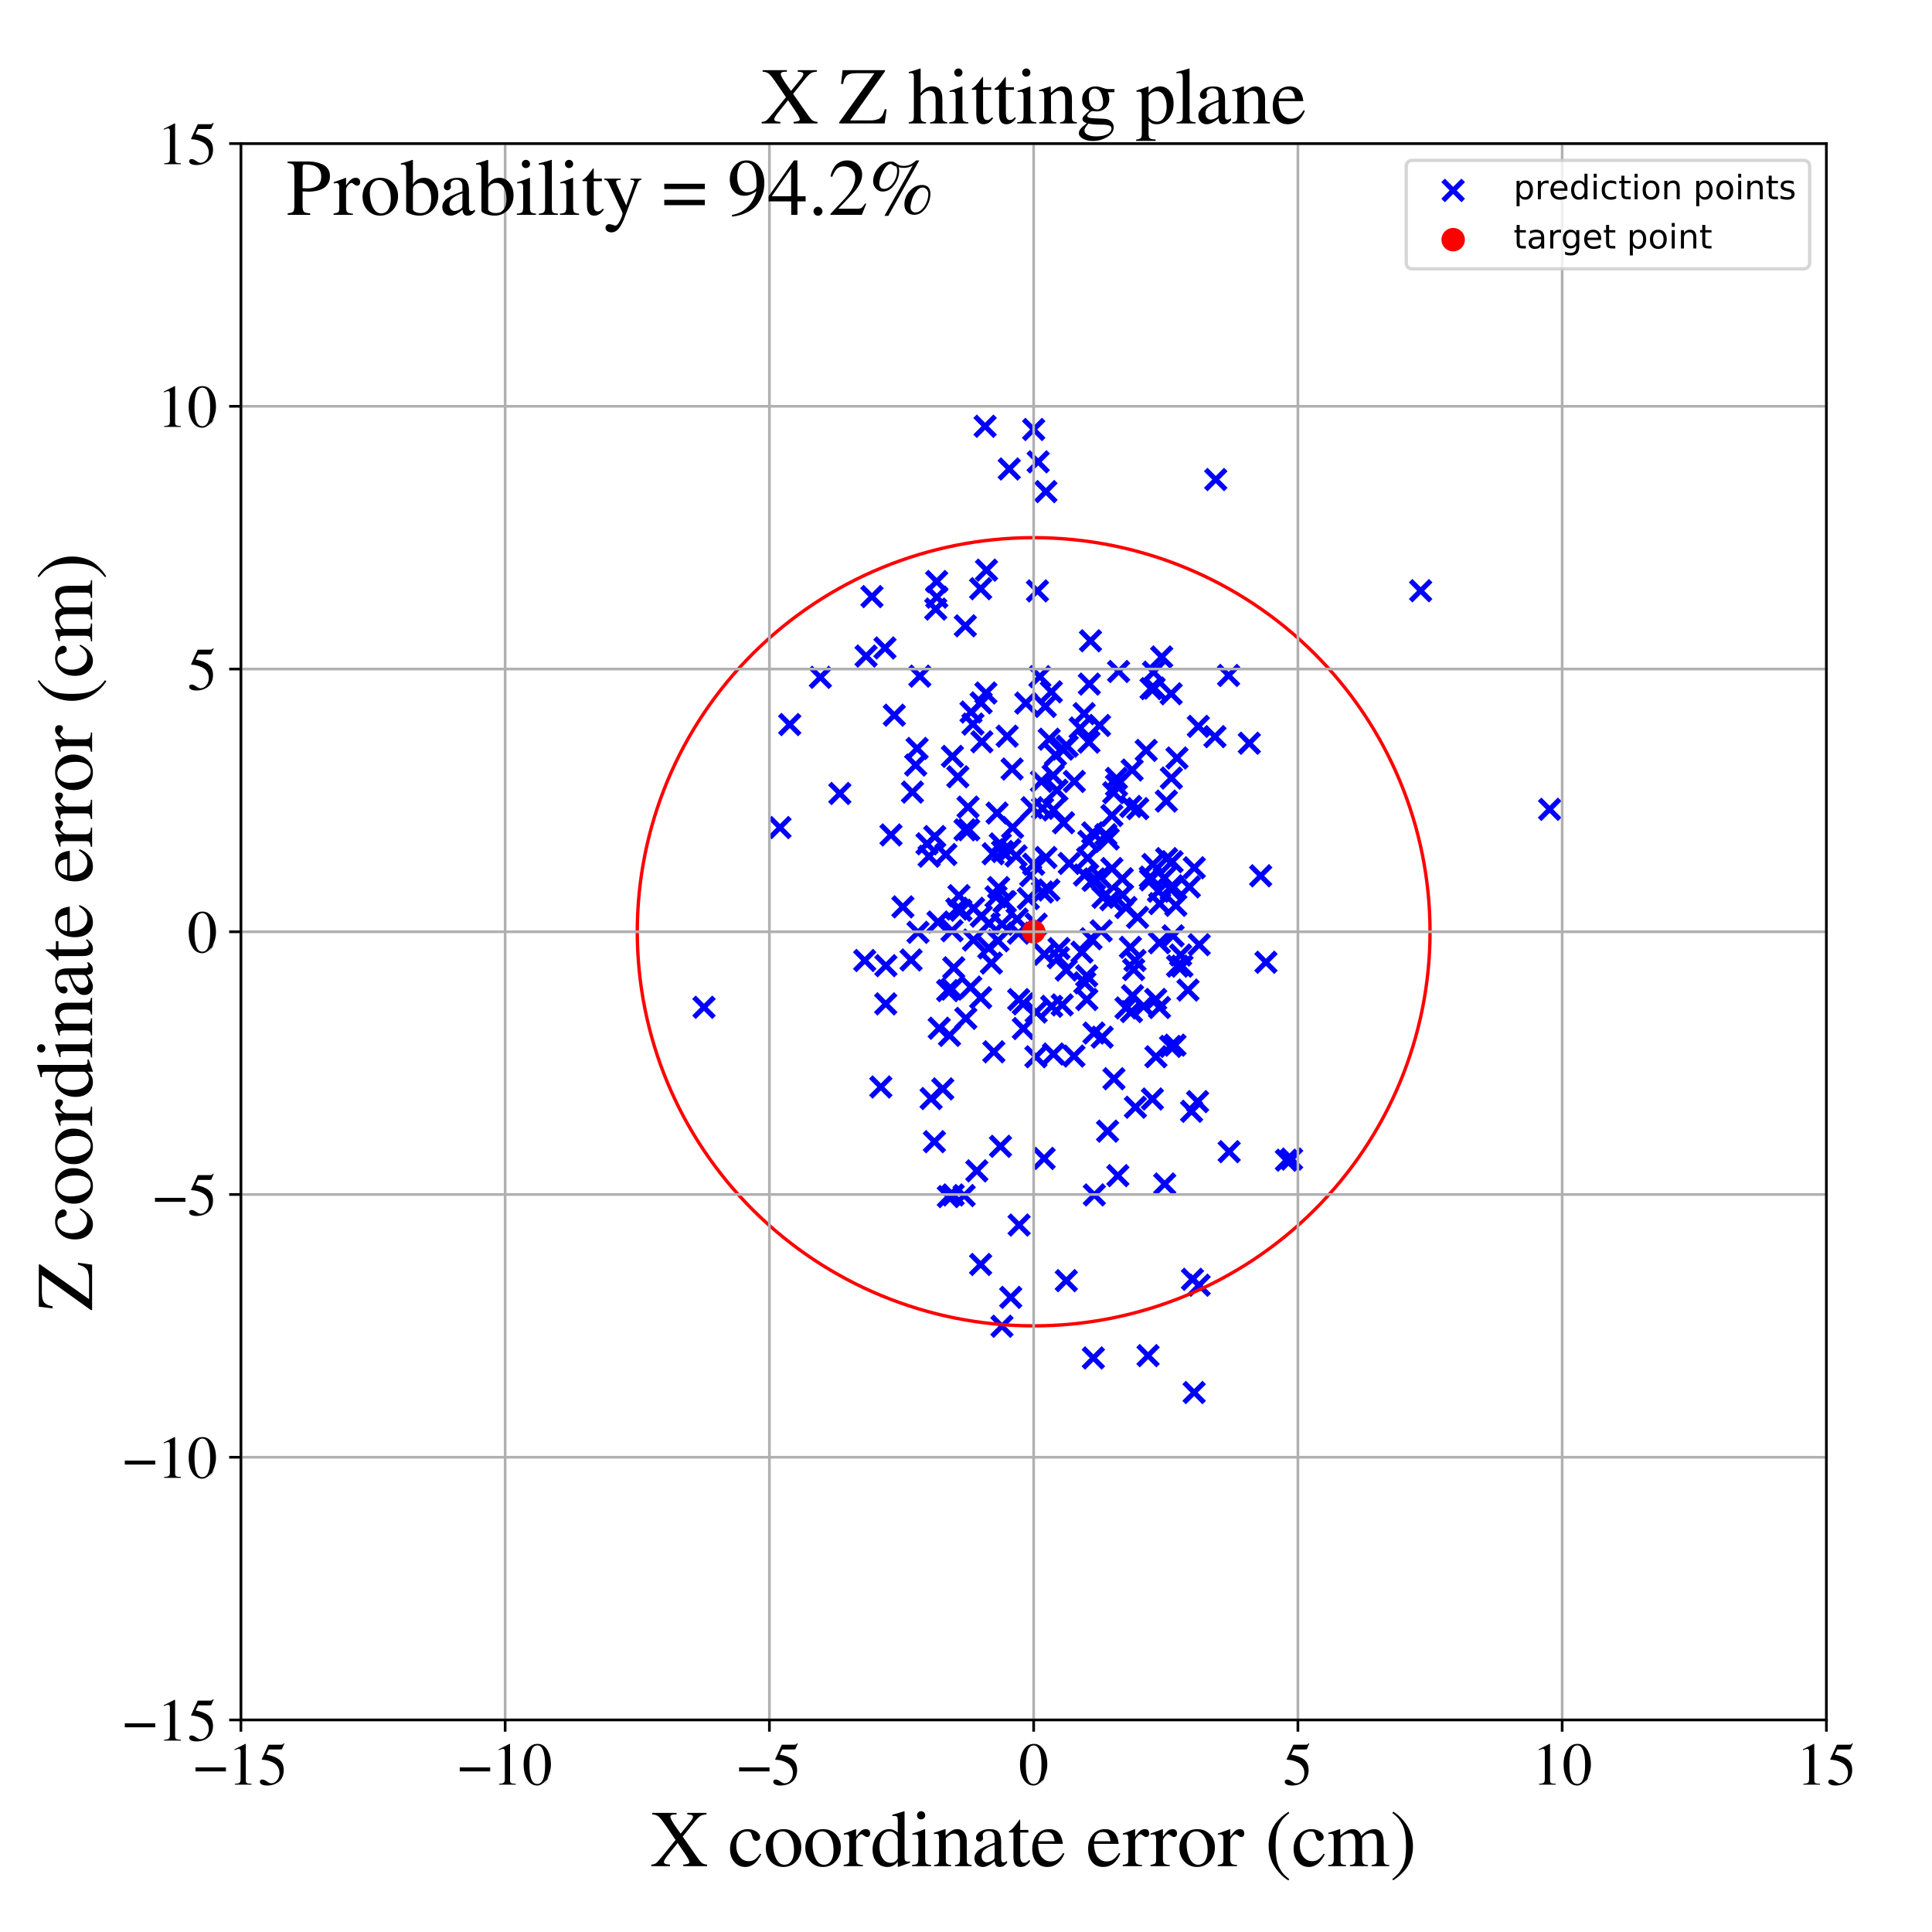 <?xml version="1.0" encoding="utf-8" standalone="no"?>
<!DOCTYPE svg PUBLIC "-//W3C//DTD SVG 1.1//EN"
  "http://www.w3.org/Graphics/SVG/1.1/DTD/svg11.dtd">
<!-- Created with matplotlib (https://matplotlib.org/) -->
<svg height="576pt" version="1.1" viewBox="0 0 576 576" width="576pt" xmlns="http://www.w3.org/2000/svg" xmlns:xlink="http://www.w3.org/1999/xlink">
 <defs>
  <style type="text/css">
*{stroke-linecap:butt;stroke-linejoin:round;}
  </style>
 </defs>
 <g id="figure_1">
  <g id="patch_1">
   <path d="M 0 576 
L 576 576 
L 576 0 
L 0 0 
z
" style="fill:#ffffff;"/>
  </g>
  <g id="axes_1">
   <g id="patch_2">
    <path d="M 71.822 512.784 
L 544.52 512.784 
L 544.52 42.802 
L 71.822 42.802 
z
" style="fill:#ffffff;"/>
   </g>
   <g id="PathCollection_1">
    <defs>
     <path d="M -3 3 
L 3 -3 
M -3 -3 
L 3 3 
" id="m8a2b99931c" style="stroke:#0000ff;stroke-width:1.5;"/>
    </defs>
    <g clip-path="url(#p7b19adf890)">
     <use style="fill:#0000ff;stroke:#0000ff;stroke-width:1.5;" x="310.022" xlink:href="#m8a2b99931c" y="201.732"/>
     <use style="fill:#0000ff;stroke:#0000ff;stroke-width:1.5;" x="291.227" xlink:href="#m8a2b99931c" y="349.076"/>
     <use style="fill:#0000ff;stroke:#0000ff;stroke-width:1.5;" x="278.975" xlink:href="#m8a2b99931c" y="181.593"/>
     <use style="fill:#0000ff;stroke:#0000ff;stroke-width:1.5;" x="349.221" xlink:href="#m8a2b99931c" y="231.964"/>
     <use style="fill:#0000ff;stroke:#0000ff;stroke-width:1.5;" x="324.28" xlink:href="#m8a2b99931c" y="255.808"/>
     <use style="fill:#0000ff;stroke:#0000ff;stroke-width:1.5;" x="308.839" xlink:href="#m8a2b99931c" y="315.065"/>
     <use style="fill:#0000ff;stroke:#0000ff;stroke-width:1.5;" x="310.834" xlink:href="#m8a2b99931c" y="241.005"/>
     <use style="fill:#0000ff;stroke:#0000ff;stroke-width:1.5;" x="308.919" xlink:href="#m8a2b99931c" y="275.525"/>
     <use style="fill:#0000ff;stroke:#0000ff;stroke-width:1.5;" x="346.345" xlink:href="#m8a2b99931c" y="195.866"/>
     <use style="fill:#0000ff;stroke:#0000ff;stroke-width:1.5;" x="232.544" xlink:href="#m8a2b99931c" y="246.73"/>
     <use style="fill:#0000ff;stroke:#0000ff;stroke-width:1.5;" x="290.075" xlink:href="#m8a2b99931c" y="215.882"/>
     <use style="fill:#0000ff;stroke:#0000ff;stroke-width:1.5;" x="301.742" xlink:href="#m8a2b99931c" y="229.27"/>
     <use style="fill:#0000ff;stroke:#0000ff;stroke-width:1.5;" x="333.493" xlink:href="#m8a2b99931c" y="200.195"/>
     <use style="fill:#0000ff;stroke:#0000ff;stroke-width:1.5;" x="345.667" xlink:href="#m8a2b99931c" y="281.071"/>
     <use style="fill:#0000ff;stroke:#0000ff;stroke-width:1.5;" x="337.018" xlink:href="#m8a2b99931c" y="282.434"/>
     <use style="fill:#0000ff;stroke:#0000ff;stroke-width:1.5;" x="264.114" xlink:href="#m8a2b99931c" y="287.902"/>
     <use style="fill:#0000ff;stroke:#0000ff;stroke-width:1.5;" x="349.472" xlink:href="#m8a2b99931c" y="264.096"/>
     <use style="fill:#0000ff;stroke:#0000ff;stroke-width:1.5;" x="314.668" xlink:href="#m8a2b99931c" y="225.086"/>
     <use style="fill:#0000ff;stroke:#0000ff;stroke-width:1.5;" x="279.25" xlink:href="#m8a2b99931c" y="173.374"/>
     <use style="fill:#0000ff;stroke:#0000ff;stroke-width:1.5;" x="351.987" xlink:href="#m8a2b99931c" y="284.727"/>
     <use style="fill:#0000ff;stroke:#0000ff;stroke-width:1.5;" x="328.831" xlink:href="#m8a2b99931c" y="267.514"/>
     <use style="fill:#0000ff;stroke:#0000ff;stroke-width:1.5;" x="276.368" xlink:href="#m8a2b99931c" y="251.566"/>
     <use style="fill:#0000ff;stroke:#0000ff;stroke-width:1.5;" x="296.951" xlink:href="#m8a2b99931c" y="267.377"/>
     <use style="fill:#0000ff;stroke:#0000ff;stroke-width:1.5;" x="343.577" xlink:href="#m8a2b99931c" y="327.651"/>
     <use style="fill:#0000ff;stroke:#0000ff;stroke-width:1.5;" x="299.725" xlink:href="#m8a2b99931c" y="268.859"/>
     <use style="fill:#0000ff;stroke:#0000ff;stroke-width:1.5;" x="332.873" xlink:href="#m8a2b99931c" y="234.15"/>
     <use style="fill:#0000ff;stroke:#0000ff;stroke-width:1.5;" x="345.744" xlink:href="#m8a2b99931c" y="269.392"/>
     <use style="fill:#0000ff;stroke:#0000ff;stroke-width:1.5;" x="298.904" xlink:href="#m8a2b99931c" y="253.863"/>
     <use style="fill:#0000ff;stroke:#0000ff;stroke-width:1.5;" x="272.033" xlink:href="#m8a2b99931c" y="236.16"/>
     <use style="fill:#0000ff;stroke:#0000ff;stroke-width:1.5;" x="351.068" xlink:href="#m8a2b99931c" y="288.037"/>
     <use style="fill:#0000ff;stroke:#0000ff;stroke-width:1.5;" x="335.701" xlink:href="#m8a2b99931c" y="300.511"/>
     <use style="fill:#0000ff;stroke:#0000ff;stroke-width:1.5;" x="337.112" xlink:href="#m8a2b99931c" y="240.439"/>
     <use style="fill:#0000ff;stroke:#0000ff;stroke-width:1.5;" x="292.727" xlink:href="#m8a2b99931c" y="221.156"/>
     <use style="fill:#0000ff;stroke:#0000ff;stroke-width:1.5;" x="341.728" xlink:href="#m8a2b99931c" y="223.718"/>
     <use style="fill:#0000ff;stroke:#0000ff;stroke-width:1.5;" x="338.506" xlink:href="#m8a2b99931c" y="330.111"/>
     <use style="fill:#0000ff;stroke:#0000ff;stroke-width:1.5;" x="344.092" xlink:href="#m8a2b99931c" y="205.142"/>
     <use style="fill:#0000ff;stroke:#0000ff;stroke-width:1.5;" x="300.896" xlink:href="#m8a2b99931c" y="139.824"/>
     <use style="fill:#0000ff;stroke:#0000ff;stroke-width:1.5;" x="589.816" xlink:href="#m8a2b99931c" y="177.031"/>
     <use style="fill:#0000ff;stroke:#0000ff;stroke-width:1.5;" x="325.274" xlink:href="#m8a2b99931c" y="279.876"/>
     <use style="fill:#0000ff;stroke:#0000ff;stroke-width:1.5;" x="307.696" xlink:href="#m8a2b99931c" y="240.814"/>
     <use style="fill:#0000ff;stroke:#0000ff;stroke-width:1.5;" x="310.487" xlink:href="#m8a2b99931c" y="232.946"/>
     <use style="fill:#0000ff;stroke:#0000ff;stroke-width:1.5;" x="348.981" xlink:href="#m8a2b99931c" y="311.971"/>
     <use style="fill:#0000ff;stroke:#0000ff;stroke-width:1.5;" x="311.36" xlink:href="#m8a2b99931c" y="284.507"/>
     <use style="fill:#0000ff;stroke:#0000ff;stroke-width:1.5;" x="313.983" xlink:href="#m8a2b99931c" y="231.193"/>
     <use style="fill:#0000ff;stroke:#0000ff;stroke-width:1.5;" x="332.108" xlink:href="#m8a2b99931c" y="321.609"/>
     <use style="fill:#0000ff;stroke:#0000ff;stroke-width:1.5;" x="350.308" xlink:href="#m8a2b99931c" y="311.6"/>
     <use style="fill:#0000ff;stroke:#0000ff;stroke-width:1.5;" x="303.237" xlink:href="#m8a2b99931c" y="273.997"/>
     <use style="fill:#0000ff;stroke:#0000ff;stroke-width:1.5;" x="320.301" xlink:href="#m8a2b99931c" y="232.972"/>
     <use style="fill:#0000ff;stroke:#0000ff;stroke-width:1.5;" x="285.274" xlink:href="#m8a2b99931c" y="271.017"/>
     <use style="fill:#0000ff;stroke:#0000ff;stroke-width:1.5;" x="372.466" xlink:href="#m8a2b99931c" y="221.585"/>
     <use style="fill:#0000ff;stroke:#0000ff;stroke-width:1.5;" x="343.165" xlink:href="#m8a2b99931c" y="205.305"/>
     <use style="fill:#0000ff;stroke:#0000ff;stroke-width:1.5;" x="308.179" xlink:href="#m8a2b99931c" y="128.045"/>
     <use style="fill:#0000ff;stroke:#0000ff;stroke-width:1.5;" x="293.692" xlink:href="#m8a2b99931c" y="127.09"/>
     <use style="fill:#0000ff;stroke:#0000ff;stroke-width:1.5;" x="317.896" xlink:href="#m8a2b99931c" y="289.202"/>
     <use style="fill:#0000ff;stroke:#0000ff;stroke-width:1.5;" x="305.072" xlink:href="#m8a2b99931c" y="299.272"/>
     <use style="fill:#0000ff;stroke:#0000ff;stroke-width:1.5;" x="289.412" xlink:href="#m8a2b99931c" y="294.28"/>
     <use style="fill:#0000ff;stroke:#0000ff;stroke-width:1.5;" x="294.902" xlink:href="#m8a2b99931c" y="275.268"/>
     <use style="fill:#0000ff;stroke:#0000ff;stroke-width:1.5;" x="289.498" xlink:href="#m8a2b99931c" y="212.292"/>
     <use style="fill:#0000ff;stroke:#0000ff;stroke-width:1.5;" x="305.827" xlink:href="#m8a2b99931c" y="209.617"/>
     <use style="fill:#0000ff;stroke:#0000ff;stroke-width:1.5;" x="331.182" xlink:href="#m8a2b99931c" y="268.227"/>
     <use style="fill:#0000ff;stroke:#0000ff;stroke-width:1.5;" x="250.386" xlink:href="#m8a2b99931c" y="236.57"/>
     <use style="fill:#0000ff;stroke:#0000ff;stroke-width:1.5;" x="287.445" xlink:href="#m8a2b99931c" y="356.446"/>
     <use style="fill:#0000ff;stroke:#0000ff;stroke-width:1.5;" x="322.025" xlink:href="#m8a2b99931c" y="217.052"/>
     <use style="fill:#0000ff;stroke:#0000ff;stroke-width:1.5;" x="284.35" xlink:href="#m8a2b99931c" y="288.535"/>
     <use style="fill:#0000ff;stroke:#0000ff;stroke-width:1.5;" x="292.554" xlink:href="#m8a2b99931c" y="273.152"/>
     <use style="fill:#0000ff;stroke:#0000ff;stroke-width:1.5;" x="273.694" xlink:href="#m8a2b99931c" y="277.962"/>
     <use style="fill:#0000ff;stroke:#0000ff;stroke-width:1.5;" x="349.736" xlink:href="#m8a2b99931c" y="279.006"/>
     <use style="fill:#0000ff;stroke:#0000ff;stroke-width:1.5;" x="324.773" xlink:href="#m8a2b99931c" y="203.95"/>
     <use style="fill:#0000ff;stroke:#0000ff;stroke-width:1.5;" x="277.594" xlink:href="#m8a2b99931c" y="327.52"/>
     <use style="fill:#0000ff;stroke:#0000ff;stroke-width:1.5;" x="269.182" xlink:href="#m8a2b99931c" y="270.374"/>
     <use style="fill:#0000ff;stroke:#0000ff;stroke-width:1.5;" x="344.617" xlink:href="#m8a2b99931c" y="315.053"/>
     <use style="fill:#0000ff;stroke:#0000ff;stroke-width:1.5;" x="298.286" xlink:href="#m8a2b99931c" y="341.762"/>
     <use style="fill:#0000ff;stroke:#0000ff;stroke-width:1.5;" x="296.097" xlink:href="#m8a2b99931c" y="254.535"/>
     <use style="fill:#0000ff;stroke:#0000ff;stroke-width:1.5;" x="461.999" xlink:href="#m8a2b99931c" y="241.289"/>
     <use style="fill:#0000ff;stroke:#0000ff;stroke-width:1.5;" x="334.651" xlink:href="#m8a2b99931c" y="266.819"/>
     <use style="fill:#0000ff;stroke:#0000ff;stroke-width:1.5;" x="385.079" xlink:href="#m8a2b99931c" y="345.568"/>
     <use style="fill:#0000ff;stroke:#0000ff;stroke-width:1.5;" x="315.522" xlink:href="#m8a2b99931c" y="285.514"/>
     <use style="fill:#0000ff;stroke:#0000ff;stroke-width:1.5;" x="366.285" xlink:href="#m8a2b99931c" y="201.375"/>
     <use style="fill:#0000ff;stroke:#0000ff;stroke-width:1.5;" x="301.888" xlink:href="#m8a2b99931c" y="246.71"/>
     <use style="fill:#0000ff;stroke:#0000ff;stroke-width:1.5;" x="265.639" xlink:href="#m8a2b99931c" y="248.926"/>
     <use style="fill:#0000ff;stroke:#0000ff;stroke-width:1.5;" x="279.639" xlink:href="#m8a2b99931c" y="274.887"/>
     <use style="fill:#0000ff;stroke:#0000ff;stroke-width:1.5;" x="313.55" xlink:href="#m8a2b99931c" y="300.025"/>
     <use style="fill:#0000ff;stroke:#0000ff;stroke-width:1.5;" x="345.691" xlink:href="#m8a2b99931c" y="300.378"/>
     <use style="fill:#0000ff;stroke:#0000ff;stroke-width:1.5;" x="335.684" xlink:href="#m8a2b99931c" y="270.563"/>
     <use style="fill:#0000ff;stroke:#0000ff;stroke-width:1.5;" x="362.46" xlink:href="#m8a2b99931c" y="142.97"/>
     <use style="fill:#0000ff;stroke:#0000ff;stroke-width:1.5;" x="293.931" xlink:href="#m8a2b99931c" y="206.607"/>
     <use style="fill:#0000ff;stroke:#0000ff;stroke-width:1.5;" x="279.303" xlink:href="#m8a2b99931c" y="178.041"/>
     <use style="fill:#0000ff;stroke:#0000ff;stroke-width:1.5;" x="325.784" xlink:href="#m8a2b99931c" y="248.308"/>
     <use style="fill:#0000ff;stroke:#0000ff;stroke-width:1.5;" x="337.333" xlink:href="#m8a2b99931c" y="301.585"/>
     <use style="fill:#0000ff;stroke:#0000ff;stroke-width:1.5;" x="357.53" xlink:href="#m8a2b99931c" y="281.649"/>
     <use style="fill:#0000ff;stroke:#0000ff;stroke-width:1.5;" x="343.903" xlink:href="#m8a2b99931c" y="200.403"/>
     <use style="fill:#0000ff;stroke:#0000ff;stroke-width:1.5;" x="332.854" xlink:href="#m8a2b99931c" y="232.071"/>
     <use style="fill:#0000ff;stroke:#0000ff;stroke-width:1.5;" x="325.969" xlink:href="#m8a2b99931c" y="404.86"/>
     <use style="fill:#0000ff;stroke:#0000ff;stroke-width:1.5;" x="333.276" xlink:href="#m8a2b99931c" y="350.495"/>
     <use style="fill:#0000ff;stroke:#0000ff;stroke-width:1.5;" x="297.544" xlink:href="#m8a2b99931c" y="280.484"/>
     <use style="fill:#0000ff;stroke:#0000ff;stroke-width:1.5;" x="324.626" xlink:href="#m8a2b99931c" y="250.849"/>
     <use style="fill:#0000ff;stroke:#0000ff;stroke-width:1.5;" x="347.092" xlink:href="#m8a2b99931c" y="261.819"/>
     <use style="fill:#0000ff;stroke:#0000ff;stroke-width:1.5;" x="342.277" xlink:href="#m8a2b99931c" y="404.163"/>
     <use style="fill:#0000ff;stroke:#0000ff;stroke-width:1.5;" x="352.388" xlink:href="#m8a2b99931c" y="288.047"/>
     <use style="fill:#0000ff;stroke:#0000ff;stroke-width:1.5;" x="342.946" xlink:href="#m8a2b99931c" y="261.504"/>
     <use style="fill:#0000ff;stroke:#0000ff;stroke-width:1.5;" x="296.302" xlink:href="#m8a2b99931c" y="313.582"/>
     <use style="fill:#0000ff;stroke:#0000ff;stroke-width:1.5;" x="317.075" xlink:href="#m8a2b99931c" y="245.291"/>
     <use style="fill:#0000ff;stroke:#0000ff;stroke-width:1.5;" x="339.162" xlink:href="#m8a2b99931c" y="273.494"/>
     <use style="fill:#0000ff;stroke:#0000ff;stroke-width:1.5;" x="326.141" xlink:href="#m8a2b99931c" y="307.99"/>
     <use style="fill:#0000ff;stroke:#0000ff;stroke-width:1.5;" x="327.911" xlink:href="#m8a2b99931c" y="261.415"/>
     <use style="fill:#0000ff;stroke:#0000ff;stroke-width:1.5;" x="298.745" xlink:href="#m8a2b99931c" y="275.544"/>
     <use style="fill:#0000ff;stroke:#0000ff;stroke-width:1.5;" x="334.593" xlink:href="#m8a2b99931c" y="261.971"/>
     <use style="fill:#0000ff;stroke:#0000ff;stroke-width:1.5;" x="331.486" xlink:href="#m8a2b99931c" y="258.941"/>
     <use style="fill:#0000ff;stroke:#0000ff;stroke-width:1.5;" x="288.61" xlink:href="#m8a2b99931c" y="240.617"/>
     <use style="fill:#0000ff;stroke:#0000ff;stroke-width:1.5;" x="325.871" xlink:href="#m8a2b99931c" y="262.461"/>
     <use style="fill:#0000ff;stroke:#0000ff;stroke-width:1.5;" x="310.795" xlink:href="#m8a2b99931c" y="265.944"/>
     <use style="fill:#0000ff;stroke:#0000ff;stroke-width:1.5;" x="308.916" xlink:href="#m8a2b99931c" y="301.735"/>
     <use style="fill:#0000ff;stroke:#0000ff;stroke-width:1.5;" x="337.531" xlink:href="#m8a2b99931c" y="229.57"/>
     <use style="fill:#0000ff;stroke:#0000ff;stroke-width:1.5;" x="340.948" xlink:href="#m8a2b99931c" y="300.004"/>
     <use style="fill:#0000ff;stroke:#0000ff;stroke-width:1.5;" x="331.499" xlink:href="#m8a2b99931c" y="243.133"/>
     <use style="fill:#0000ff;stroke:#0000ff;stroke-width:1.5;" x="266.624" xlink:href="#m8a2b99931c" y="213.221"/>
     <use style="fill:#0000ff;stroke:#0000ff;stroke-width:1.5;" x="259.962" xlink:href="#m8a2b99931c" y="177.866"/>
     <use style="fill:#0000ff;stroke:#0000ff;stroke-width:1.5;" x="287.947" xlink:href="#m8a2b99931c" y="303.619"/>
     <use style="fill:#0000ff;stroke:#0000ff;stroke-width:1.5;" x="303.643" xlink:href="#m8a2b99931c" y="278.213"/>
     <use style="fill:#0000ff;stroke:#0000ff;stroke-width:1.5;" x="326.329" xlink:href="#m8a2b99931c" y="262.049"/>
     <use style="fill:#0000ff;stroke:#0000ff;stroke-width:1.5;" x="344.554" xlink:href="#m8a2b99931c" y="297.964"/>
     <use style="fill:#0000ff;stroke:#0000ff;stroke-width:1.5;" x="377.421" xlink:href="#m8a2b99931c" y="286.888"/>
     <use style="fill:#0000ff;stroke:#0000ff;stroke-width:1.5;" x="355.256" xlink:href="#m8a2b99931c" y="331.325"/>
     <use style="fill:#0000ff;stroke:#0000ff;stroke-width:1.5;" x="297.731" xlink:href="#m8a2b99931c" y="264.624"/>
     <use style="fill:#0000ff;stroke:#0000ff;stroke-width:1.5;" x="282.53" xlink:href="#m8a2b99931c" y="295.335"/>
     <use style="fill:#0000ff;stroke:#0000ff;stroke-width:1.5;" x="356.06" xlink:href="#m8a2b99931c" y="258.714"/>
     <use style="fill:#0000ff;stroke:#0000ff;stroke-width:1.5;" x="347.729" xlink:href="#m8a2b99931c" y="238.833"/>
     <use style="fill:#0000ff;stroke:#0000ff;stroke-width:1.5;" x="303.714" xlink:href="#m8a2b99931c" y="298.008"/>
     <use style="fill:#0000ff;stroke:#0000ff;stroke-width:1.5;" x="337.989" xlink:href="#m8a2b99931c" y="289.056"/>
     <use style="fill:#0000ff;stroke:#0000ff;stroke-width:1.5;" x="290.234" xlink:href="#m8a2b99931c" y="280.255"/>
     <use style="fill:#0000ff;stroke:#0000ff;stroke-width:1.5;" x="292.366" xlink:href="#m8a2b99931c" y="297.458"/>
     <use style="fill:#0000ff;stroke:#0000ff;stroke-width:1.5;" x="264.062" xlink:href="#m8a2b99931c" y="299.288"/>
     <use style="fill:#0000ff;stroke:#0000ff;stroke-width:1.5;" x="314.083" xlink:href="#m8a2b99931c" y="241.473"/>
     <use style="fill:#0000ff;stroke:#0000ff;stroke-width:1.5;" x="332.035" xlink:href="#m8a2b99931c" y="236.339"/>
     <use style="fill:#0000ff;stroke:#0000ff;stroke-width:1.5;" x="287.706" xlink:href="#m8a2b99931c" y="247.409"/>
     <use style="fill:#0000ff;stroke:#0000ff;stroke-width:1.5;" x="244.584" xlink:href="#m8a2b99931c" y="201.94"/>
     <use style="fill:#0000ff;stroke:#0000ff;stroke-width:1.5;" x="383.514" xlink:href="#m8a2b99931c" y="345.899"/>
     <use style="fill:#0000ff;stroke:#0000ff;stroke-width:1.5;" x="337.646" xlink:href="#m8a2b99931c" y="296.851"/>
     <use style="fill:#0000ff;stroke:#0000ff;stroke-width:1.5;" x="328.299" xlink:href="#m8a2b99931c" y="277.523"/>
     <use style="fill:#0000ff;stroke:#0000ff;stroke-width:1.5;" x="286.481" xlink:href="#m8a2b99931c" y="271.386"/>
     <use style="fill:#0000ff;stroke:#0000ff;stroke-width:1.5;" x="345.365" xlink:href="#m8a2b99931c" y="265.717"/>
     <use style="fill:#0000ff;stroke:#0000ff;stroke-width:1.5;" x="423.546" xlink:href="#m8a2b99931c" y="176.115"/>
     <use style="fill:#0000ff;stroke:#0000ff;stroke-width:1.5;" x="330.204" xlink:href="#m8a2b99931c" y="337.242"/>
     <use style="fill:#0000ff;stroke:#0000ff;stroke-width:1.5;" x="324.656" xlink:href="#m8a2b99931c" y="221.263"/>
     <use style="fill:#0000ff;stroke:#0000ff;stroke-width:1.5;" x="362.221" xlink:href="#m8a2b99931c" y="219.619"/>
     <use style="fill:#0000ff;stroke:#0000ff;stroke-width:1.5;" x="284.172" xlink:href="#m8a2b99931c" y="356.259"/>
     <use style="fill:#0000ff;stroke:#0000ff;stroke-width:1.5;" x="323.319" xlink:href="#m8a2b99931c" y="260.896"/>
     <use style="fill:#0000ff;stroke:#0000ff;stroke-width:1.5;" x="347.244" xlink:href="#m8a2b99931c" y="352.993"/>
     <use style="fill:#0000ff;stroke:#0000ff;stroke-width:1.5;" x="292.365" xlink:href="#m8a2b99931c" y="175.514"/>
     <use style="fill:#0000ff;stroke:#0000ff;stroke-width:1.5;" x="375.847" xlink:href="#m8a2b99931c" y="261.104"/>
     <use style="fill:#0000ff;stroke:#0000ff;stroke-width:1.5;" x="263.836" xlink:href="#m8a2b99931c" y="193.183"/>
     <use style="fill:#0000ff;stroke:#0000ff;stroke-width:1.5;" x="283.088" xlink:href="#m8a2b99931c" y="308.684"/>
     <use style="fill:#0000ff;stroke:#0000ff;stroke-width:1.5;" x="315.738" xlink:href="#m8a2b99931c" y="282.795"/>
     <use style="fill:#0000ff;stroke:#0000ff;stroke-width:1.5;" x="316.679" xlink:href="#m8a2b99931c" y="299.598"/>
     <use style="fill:#0000ff;stroke:#0000ff;stroke-width:1.5;" x="278.686" xlink:href="#m8a2b99931c" y="249.4"/>
     <use style="fill:#0000ff;stroke:#0000ff;stroke-width:1.5;" x="357.271" xlink:href="#m8a2b99931c" y="216.549"/>
     <use style="fill:#0000ff;stroke:#0000ff;stroke-width:1.5;" x="317.908" xlink:href="#m8a2b99931c" y="381.809"/>
     <use style="fill:#0000ff;stroke:#0000ff;stroke-width:1.5;" x="309.512" xlink:href="#m8a2b99931c" y="137.694"/>
     <use style="fill:#0000ff;stroke:#0000ff;stroke-width:1.5;" x="329.694" xlink:href="#m8a2b99931c" y="248.848"/>
     <use style="fill:#0000ff;stroke:#0000ff;stroke-width:1.5;" x="311.818" xlink:href="#m8a2b99931c" y="255.65"/>
     <use style="fill:#0000ff;stroke:#0000ff;stroke-width:1.5;" x="273.423" xlink:href="#m8a2b99931c" y="223.142"/>
     <use style="fill:#0000ff;stroke:#0000ff;stroke-width:1.5;" x="294.792" xlink:href="#m8a2b99931c" y="282.619"/>
     <use style="fill:#0000ff;stroke:#0000ff;stroke-width:1.5;" x="280.011" xlink:href="#m8a2b99931c" y="306.553"/>
     <use style="fill:#0000ff;stroke:#0000ff;stroke-width:1.5;" x="281.987" xlink:href="#m8a2b99931c" y="254.758"/>
     <use style="fill:#0000ff;stroke:#0000ff;stroke-width:1.5;" x="302.935" xlink:href="#m8a2b99931c" y="255.182"/>
     <use style="fill:#0000ff;stroke:#0000ff;stroke-width:1.5;" x="328.593" xlink:href="#m8a2b99931c" y="309.22"/>
     <use style="fill:#0000ff;stroke:#0000ff;stroke-width:1.5;" x="287.798" xlink:href="#m8a2b99931c" y="186.578"/>
     <use style="fill:#0000ff;stroke:#0000ff;stroke-width:1.5;" x="274.239" xlink:href="#m8a2b99931c" y="201.584"/>
     <use style="fill:#0000ff;stroke:#0000ff;stroke-width:1.5;" x="354.592" xlink:href="#m8a2b99931c" y="264.414"/>
     <use style="fill:#0000ff;stroke:#0000ff;stroke-width:1.5;" x="354.187" xlink:href="#m8a2b99931c" y="295.176"/>
     <use style="fill:#0000ff;stroke:#0000ff;stroke-width:1.5;" x="300.269" xlink:href="#m8a2b99931c" y="219.48"/>
     <use style="fill:#0000ff;stroke:#0000ff;stroke-width:1.5;" x="324.022" xlink:href="#m8a2b99931c" y="297.995"/>
     <use style="fill:#0000ff;stroke:#0000ff;stroke-width:1.5;" x="349.154" xlink:href="#m8a2b99931c" y="265.255"/>
     <use style="fill:#0000ff;stroke:#0000ff;stroke-width:1.5;" x="292.505" xlink:href="#m8a2b99931c" y="209.557"/>
     <use style="fill:#0000ff;stroke:#0000ff;stroke-width:1.5;" x="349.445" xlink:href="#m8a2b99931c" y="256.905"/>
     <use style="fill:#0000ff;stroke:#0000ff;stroke-width:1.5;" x="323.417" xlink:href="#m8a2b99931c" y="293.017"/>
     <use style="fill:#0000ff;stroke:#0000ff;stroke-width:1.5;" x="311.641" xlink:href="#m8a2b99931c" y="210.604"/>
     <use style="fill:#0000ff;stroke:#0000ff;stroke-width:1.5;" x="349.166" xlink:href="#m8a2b99931c" y="206.836"/>
     <use style="fill:#0000ff;stroke:#0000ff;stroke-width:1.5;" x="301.106" xlink:href="#m8a2b99931c" y="253.334"/>
     <use style="fill:#0000ff;stroke:#0000ff;stroke-width:1.5;" x="311.82" xlink:href="#m8a2b99931c" y="146.568"/>
     <use style="fill:#0000ff;stroke:#0000ff;stroke-width:1.5;" x="285.567" xlink:href="#m8a2b99931c" y="231.587"/>
     <use style="fill:#0000ff;stroke:#0000ff;stroke-width:1.5;" x="303.834" xlink:href="#m8a2b99931c" y="365.229"/>
     <use style="fill:#0000ff;stroke:#0000ff;stroke-width:1.5;" x="299.32" xlink:href="#m8a2b99931c" y="268.85"/>
     <use style="fill:#0000ff;stroke:#0000ff;stroke-width:1.5;" x="285.905" xlink:href="#m8a2b99931c" y="267.019"/>
     <use style="fill:#0000ff;stroke:#0000ff;stroke-width:1.5;" x="272.993" xlink:href="#m8a2b99931c" y="228.092"/>
     <use style="fill:#0000ff;stroke:#0000ff;stroke-width:1.5;" x="283.838" xlink:href="#m8a2b99931c" y="277.485"/>
     <use style="fill:#0000ff;stroke:#0000ff;stroke-width:1.5;" x="307.292" xlink:href="#m8a2b99931c" y="261.044"/>
     <use style="fill:#0000ff;stroke:#0000ff;stroke-width:1.5;" x="356.019" xlink:href="#m8a2b99931c" y="415.162"/>
     <use style="fill:#0000ff;stroke:#0000ff;stroke-width:1.5;" x="298.725" xlink:href="#m8a2b99931c" y="395.402"/>
     <use style="fill:#0000ff;stroke:#0000ff;stroke-width:1.5;" x="323.981" xlink:href="#m8a2b99931c" y="290.936"/>
     <use style="fill:#0000ff;stroke:#0000ff;stroke-width:1.5;" x="347.815" xlink:href="#m8a2b99931c" y="255.979"/>
     <use style="fill:#0000ff;stroke:#0000ff;stroke-width:1.5;" x="294.11" xlink:href="#m8a2b99931c" y="169.983"/>
     <use style="fill:#0000ff;stroke:#0000ff;stroke-width:1.5;" x="278.579" xlink:href="#m8a2b99931c" y="340.377"/>
     <use style="fill:#0000ff;stroke:#0000ff;stroke-width:1.5;" x="318.161" xlink:href="#m8a2b99931c" y="222.457"/>
     <use style="fill:#0000ff;stroke:#0000ff;stroke-width:1.5;" x="355.512" xlink:href="#m8a2b99931c" y="381.412"/>
     <use style="fill:#0000ff;stroke:#0000ff;stroke-width:1.5;" x="320.184" xlink:href="#m8a2b99931c" y="314.854"/>
     <use style="fill:#0000ff;stroke:#0000ff;stroke-width:1.5;" x="322.577" xlink:href="#m8a2b99931c" y="283.871"/>
     <use style="fill:#0000ff;stroke:#0000ff;stroke-width:1.5;" x="323.219" xlink:href="#m8a2b99931c" y="212.773"/>
     <use style="fill:#0000ff;stroke:#0000ff;stroke-width:1.5;" x="313.444" xlink:href="#m8a2b99931c" y="206.256"/>
     <use style="fill:#0000ff;stroke:#0000ff;stroke-width:1.5;" x="309.304" xlink:href="#m8a2b99931c" y="176.167"/>
     <use style="fill:#0000ff;stroke:#0000ff;stroke-width:1.5;" x="209.884" xlink:href="#m8a2b99931c" y="300.312"/>
     <use style="fill:#0000ff;stroke:#0000ff;stroke-width:1.5;" x="295.565" xlink:href="#m8a2b99931c" y="287.131"/>
     <use style="fill:#0000ff;stroke:#0000ff;stroke-width:1.5;" x="350.899" xlink:href="#m8a2b99931c" y="225.985"/>
     <use style="fill:#0000ff;stroke:#0000ff;stroke-width:1.5;" x="339.21" xlink:href="#m8a2b99931c" y="241.08"/>
     <use style="fill:#0000ff;stroke:#0000ff;stroke-width:1.5;" x="292.359" xlink:href="#m8a2b99931c" y="376.981"/>
     <use style="fill:#0000ff;stroke:#0000ff;stroke-width:1.5;" x="343.729" xlink:href="#m8a2b99931c" y="257.737"/>
     <use style="fill:#0000ff;stroke:#0000ff;stroke-width:1.5;" x="235.449" xlink:href="#m8a2b99931c" y="216.013"/>
     <use style="fill:#0000ff;stroke:#0000ff;stroke-width:1.5;" x="281.078" xlink:href="#m8a2b99931c" y="324.643"/>
     <use style="fill:#0000ff;stroke:#0000ff;stroke-width:1.5;" x="314.076" xlink:href="#m8a2b99931c" y="314.238"/>
     <use style="fill:#0000ff;stroke:#0000ff;stroke-width:1.5;" x="312.698" xlink:href="#m8a2b99931c" y="265.34"/>
     <use style="fill:#0000ff;stroke:#0000ff;stroke-width:1.5;" x="350.56" xlink:href="#m8a2b99931c" y="269.916"/>
     <use style="fill:#0000ff;stroke:#0000ff;stroke-width:1.5;" x="257.806" xlink:href="#m8a2b99931c" y="286.355"/>
     <use style="fill:#0000ff;stroke:#0000ff;stroke-width:1.5;" x="305.094" xlink:href="#m8a2b99931c" y="306.643"/>
     <use style="fill:#0000ff;stroke:#0000ff;stroke-width:1.5;" x="283.954" xlink:href="#m8a2b99931c" y="225.511"/>
     <use style="fill:#0000ff;stroke:#0000ff;stroke-width:1.5;" x="271.626" xlink:href="#m8a2b99931c" y="286.208"/>
     <use style="fill:#0000ff;stroke:#0000ff;stroke-width:1.5;" x="316.796" xlink:href="#m8a2b99931c" y="223.333"/>
     <use style="fill:#0000ff;stroke:#0000ff;stroke-width:1.5;" x="357.046" xlink:href="#m8a2b99931c" y="328.431"/>
     <use style="fill:#0000ff;stroke:#0000ff;stroke-width:1.5;" x="262.614" xlink:href="#m8a2b99931c" y="324.072"/>
     <use style="fill:#0000ff;stroke:#0000ff;stroke-width:1.5;" x="315.106" xlink:href="#m8a2b99931c" y="235.61"/>
     <use style="fill:#0000ff;stroke:#0000ff;stroke-width:1.5;" x="311.292" xlink:href="#m8a2b99931c" y="345.368"/>
     <use style="fill:#0000ff;stroke:#0000ff;stroke-width:1.5;" x="330.399" xlink:href="#m8a2b99931c" y="250.134"/>
     <use style="fill:#0000ff;stroke:#0000ff;stroke-width:1.5;" x="366.457" xlink:href="#m8a2b99931c" y="343.353"/>
     <use style="fill:#0000ff;stroke:#0000ff;stroke-width:1.5;" x="308.166" xlink:href="#m8a2b99931c" y="257.668"/>
     <use style="fill:#0000ff;stroke:#0000ff;stroke-width:1.5;" x="258.207" xlink:href="#m8a2b99931c" y="195.598"/>
     <use style="fill:#0000ff;stroke:#0000ff;stroke-width:1.5;" x="306.581" xlink:href="#m8a2b99931c" y="267.904"/>
     <use style="fill:#0000ff;stroke:#0000ff;stroke-width:1.5;" x="282.733" xlink:href="#m8a2b99931c" y="356.748"/>
     <use style="fill:#0000ff;stroke:#0000ff;stroke-width:1.5;" x="318.77" xlink:href="#m8a2b99931c" y="257.419"/>
     <use style="fill:#0000ff;stroke:#0000ff;stroke-width:1.5;" x="298.222" xlink:href="#m8a2b99931c" y="251.609"/>
     <use style="fill:#0000ff;stroke:#0000ff;stroke-width:1.5;" x="276.995" xlink:href="#m8a2b99931c" y="255.279"/>
     <use style="fill:#0000ff;stroke:#0000ff;stroke-width:1.5;" x="288.822" xlink:href="#m8a2b99931c" y="247.392"/>
     <use style="fill:#0000ff;stroke:#0000ff;stroke-width:1.5;" x="301.336" xlink:href="#m8a2b99931c" y="386.799"/>
     <use style="fill:#0000ff;stroke:#0000ff;stroke-width:1.5;" x="338.388" xlink:href="#m8a2b99931c" y="286.355"/>
     <use style="fill:#0000ff;stroke:#0000ff;stroke-width:1.5;" x="357.509" xlink:href="#m8a2b99931c" y="383.166"/>
     <use style="fill:#0000ff;stroke:#0000ff;stroke-width:1.5;" x="327.812" xlink:href="#m8a2b99931c" y="216.285"/>
     <use style="fill:#0000ff;stroke:#0000ff;stroke-width:1.5;" x="343.022" xlink:href="#m8a2b99931c" y="262.318"/>
     <use style="fill:#0000ff;stroke:#0000ff;stroke-width:1.5;" x="325.115" xlink:href="#m8a2b99931c" y="191.043"/>
     <use style="fill:#0000ff;stroke:#0000ff;stroke-width:1.5;" x="312.81" xlink:href="#m8a2b99931c" y="220.384"/>
     <use style="fill:#0000ff;stroke:#0000ff;stroke-width:1.5;" x="297.259" xlink:href="#m8a2b99931c" y="242.408"/>
     <use style="fill:#0000ff;stroke:#0000ff;stroke-width:1.5;" x="283.713" xlink:href="#m8a2b99931c" y="294.904"/>
     <use style="fill:#0000ff;stroke:#0000ff;stroke-width:1.5;" x="290.255" xlink:href="#m8a2b99931c" y="270.799"/>
     <use style="fill:#0000ff;stroke:#0000ff;stroke-width:1.5;" x="326.259" xlink:href="#m8a2b99931c" y="356.248"/>
    </g>
   </g>
   <g id="PathCollection_2">
    <defs>
     <path d="M 0 3 
C 0.796 3 1.559 2.684 2.121 2.121 
C 2.684 1.559 3 0.796 3 0 
C 3 -0.796 2.684 -1.559 2.121 -2.121 
C 1.559 -2.684 0.796 -3 0 -3 
C -0.796 -3 -1.559 -2.684 -2.121 -2.121 
C -2.684 -1.559 -3 -0.796 -3 0 
C -3 0.796 -2.684 1.559 -2.121 2.121 
C -1.559 2.684 -0.796 3 0 3 
z
" id="maeead36f8b" style="stroke:#ff0000;"/>
    </defs>
    <g clip-path="url(#p7b19adf890)">
     <use style="fill:#ff0000;stroke:#ff0000;" x="308.171" xlink:href="#maeead36f8b" y="277.793"/>
    </g>
   </g>
   <g id="patch_3">
    <path clip-path="url(#p7b19adf890)" d="M 308.171 395.288 
C 339.511 395.288 369.572 382.908 391.733 360.875 
C 413.894 338.841 426.346 308.953 426.346 277.793 
C 426.346 246.633 413.894 216.745 391.733 194.711 
C 369.572 172.677 339.511 160.297 308.171 160.297 
C 276.831 160.297 246.77 172.677 224.609 194.711 
C 202.448 216.745 189.997 246.633 189.997 277.793 
C 189.997 308.953 202.448 338.841 224.609 360.875 
C 246.77 382.908 276.831 395.288 308.171 395.288 
z
" style="fill:none;stroke:#ff0000;stroke-linejoin:miter;"/>
   </g>
   <g id="matplotlib.axis_1">
    <g id="xtick_1">
     <g id="line2d_1">
      <path clip-path="url(#p7b19adf890)" d="M 71.822 512.784 
L 71.822 42.802 
" style="fill:none;stroke:#b0b0b0;stroke-linecap:square;stroke-width:0.8;"/>
     </g>
     <g id="line2d_2">
      <defs>
       <path d="M 0 0 
L 0 3.5 
" id="m47d19d580c" style="stroke:#000000;stroke-width:0.8;"/>
      </defs>
      <g>
       <use style="stroke:#000000;stroke-width:0.8;" x="71.822" xlink:href="#m47d19d580c" y="512.784"/>
      </g>
     </g>
     <g id="text_1">
      <!-- −15 -->
      <defs>
       <path d="M 3 22 
L 3 28.594 
L 53.406 28.594 
L 53.406 22 
z
" id="FreeSerif-8722"/>
       <path d="M 18.297 59.297 
Q 16.5 59.297 11.094 57.094 
L 11.094 58.5 
L 29.094 67.594 
L 29.906 67.406 
L 29.906 7.406 
Q 29.906 3.797 31.703 2.688 
Q 33.5 1.594 39.406 1.5 
L 39.406 0 
L 11.797 0 
L 11.797 1.5 
Q 17.406 1.703 19.344 3.141 
Q 21.297 4.594 21.297 9.297 
L 21.297 54.594 
Q 21.297 59.297 18.297 59.297 
z
" id="FreeSerif-49"/>
       <path d="M 35.703 19.406 
Q 35.703 24.703 33.344 28.797 
Q 31 32.906 27.641 35.156 
Q 24.297 37.406 20.141 38.844 
Q 16 40.297 12.953 40.75 
Q 9.906 41.203 7.594 41.203 
Q 6.406 41.203 6.406 42 
Q 6.406 42.297 6.5 42.5 
L 17.406 66.203 
L 38.297 66.203 
Q 39.906 66.203 40.844 66.703 
Q 41.797 67.203 42.906 68.797 
L 43.797 68.094 
L 40 59.203 
Q 39.594 58.297 37.703 58.297 
L 18.094 58.297 
L 13.906 49.797 
Q 28.5 47.203 35.594 41.344 
Q 42.703 35.5 42.703 24.203 
Q 42.703 18.297 40.844 13.688 
Q 39 9.094 36.141 6.297 
Q 33.297 3.5 29.547 1.703 
Q 25.797 -0.094 22.344 -0.75 
Q 18.906 -1.406 15.406 -1.406 
Q 9.797 -1.406 6.5 0.25 
Q 3.203 1.906 3.203 4.797 
Q 3.203 8.5 7.5 8.5 
Q 10.297 8.5 14.75 5.391 
Q 19.203 2.297 21.797 2.297 
Q 27.703 2.297 31.703 7.25 
Q 35.703 12.203 35.703 19.406 
z
" id="FreeSerif-53"/>
      </defs>
      <g transform="translate(57.746 532.077)scale(0.18 -0.18)">
       <use xlink:href="#FreeSerif-8722"/>
       <use x="56.4" xlink:href="#FreeSerif-49"/>
       <use x="106.4" xlink:href="#FreeSerif-53"/>
      </g>
     </g>
    </g>
    <g id="xtick_2">
     <g id="line2d_3">
      <path clip-path="url(#p7b19adf890)" d="M 150.605 512.784 
L 150.605 42.802 
" style="fill:none;stroke:#b0b0b0;stroke-linecap:square;stroke-width:0.8;"/>
     </g>
     <g id="line2d_4">
      <g>
       <use style="stroke:#000000;stroke-width:0.8;" x="150.605" xlink:href="#m47d19d580c" y="512.784"/>
      </g>
     </g>
     <g id="text_2">
      <!-- −10 -->
      <defs>
       <path d="M 47.594 17.797 
Q 35.203 -1.406 25 -1.406 
Q 14.797 -1.406 8.594 8.391 
Q 2.406 18.203 2.406 33.594 
Q 2.406 48.094 8.594 57.844 
Q 14.797 67.594 25.406 67.594 
Q 35.203 67.594 41.391 58 
Q 47.594 48.406 47.594 33 
Q 47.594 17.797 35.203 -1.406 
z
M 25.094 65 
Q 12 65 12 32.703 
Q 12 1.203 25 1.203 
Q 38 1.203 38 32.797 
Q 38 48.5 34.703 56.75 
Q 31.406 65 25.094 65 
z
" id="FreeSerif-48"/>
      </defs>
      <g transform="translate(136.529 532.077)scale(0.18 -0.18)">
       <use xlink:href="#FreeSerif-8722"/>
       <use x="56.4" xlink:href="#FreeSerif-49"/>
       <use x="106.4" xlink:href="#FreeSerif-48"/>
      </g>
     </g>
    </g>
    <g id="xtick_3">
     <g id="line2d_5">
      <path clip-path="url(#p7b19adf890)" d="M 229.388 512.784 
L 229.388 42.802 
" style="fill:none;stroke:#b0b0b0;stroke-linecap:square;stroke-width:0.8;"/>
     </g>
     <g id="line2d_6">
      <g>
       <use style="stroke:#000000;stroke-width:0.8;" x="229.388" xlink:href="#m47d19d580c" y="512.784"/>
      </g>
     </g>
     <g id="text_3">
      <!-- −5 -->
      <g transform="translate(219.812 532.077)scale(0.18 -0.18)">
       <use xlink:href="#FreeSerif-8722"/>
       <use x="56.4" xlink:href="#FreeSerif-53"/>
      </g>
     </g>
    </g>
    <g id="xtick_4">
     <g id="line2d_7">
      <path clip-path="url(#p7b19adf890)" d="M 308.171 512.784 
L 308.171 42.802 
" style="fill:none;stroke:#b0b0b0;stroke-linecap:square;stroke-width:0.8;"/>
     </g>
     <g id="line2d_8">
      <g>
       <use style="stroke:#000000;stroke-width:0.8;" x="308.171" xlink:href="#m47d19d580c" y="512.784"/>
      </g>
     </g>
     <g id="text_4">
      <!-- 0 -->
      <g transform="translate(303.671 532.077)scale(0.18 -0.18)">
       <use xlink:href="#FreeSerif-48"/>
      </g>
     </g>
    </g>
    <g id="xtick_5">
     <g id="line2d_9">
      <path clip-path="url(#p7b19adf890)" d="M 386.954 512.784 
L 386.954 42.802 
" style="fill:none;stroke:#b0b0b0;stroke-linecap:square;stroke-width:0.8;"/>
     </g>
     <g id="line2d_10">
      <g>
       <use style="stroke:#000000;stroke-width:0.8;" x="386.954" xlink:href="#m47d19d580c" y="512.784"/>
      </g>
     </g>
     <g id="text_5">
      <!-- 5 -->
      <g transform="translate(382.454 532.077)scale(0.18 -0.18)">
       <use xlink:href="#FreeSerif-53"/>
      </g>
     </g>
    </g>
    <g id="xtick_6">
     <g id="line2d_11">
      <path clip-path="url(#p7b19adf890)" d="M 465.737 512.784 
L 465.737 42.802 
" style="fill:none;stroke:#b0b0b0;stroke-linecap:square;stroke-width:0.8;"/>
     </g>
     <g id="line2d_12">
      <g>
       <use style="stroke:#000000;stroke-width:0.8;" x="465.737" xlink:href="#m47d19d580c" y="512.784"/>
      </g>
     </g>
     <g id="text_6">
      <!-- 10 -->
      <g transform="translate(456.737 532.077)scale(0.18 -0.18)">
       <use xlink:href="#FreeSerif-49"/>
       <use x="50" xlink:href="#FreeSerif-48"/>
      </g>
     </g>
    </g>
    <g id="xtick_7">
     <g id="line2d_13">
      <path clip-path="url(#p7b19adf890)" d="M 544.52 512.784 
L 544.52 42.802 
" style="fill:none;stroke:#b0b0b0;stroke-linecap:square;stroke-width:0.8;"/>
     </g>
     <g id="line2d_14">
      <g>
       <use style="stroke:#000000;stroke-width:0.8;" x="544.52" xlink:href="#m47d19d580c" y="512.784"/>
      </g>
     </g>
     <g id="text_7">
      <!-- 15 -->
      <g transform="translate(535.52 532.077)scale(0.18 -0.18)">
       <use xlink:href="#FreeSerif-49"/>
       <use x="50" xlink:href="#FreeSerif-53"/>
      </g>
     </g>
    </g>
    <g id="text_8">
     <!-- X coordinate error (cm) -->
     <defs>
      <path d="M 69.594 66.203 
L 69.594 64.297 
Q 64.703 64 62.047 62.344 
Q 59.406 60.703 54.703 54.906 
L 40.094 36.703 
L 59.297 9.297 
Q 62.297 5 64.297 3.703 
Q 66.297 2.406 70.406 1.906 
L 70.406 0 
L 40.703 0 
L 40.703 1.906 
Q 44.797 2.297 46.594 2.938 
Q 48.406 3.594 48.406 5 
Q 48.406 7.203 43.297 14.797 
L 33.797 28.797 
L 21.906 14 
Q 16.703 7.5 16.703 5.406 
Q 16.703 3.703 18.297 2.953 
Q 19.906 2.203 24.297 1.906 
L 24.297 0 
L 1 0 
L 1 1.906 
Q 4.906 2.203 7 3.797 
Q 9.094 5.406 15.5 13.297 
L 31.203 32.594 
L 20.297 48.594 
Q 13.297 58.906 10.25 61.5 
Q 7.203 64.094 2.203 64.297 
L 2.203 66.203 
L 32.406 66.203 
L 32.406 64.297 
L 29.594 64.203 
Q 24.797 64.094 24.797 61.297 
Q 24.797 58.094 33.297 46.297 
L 37.5 40.406 
L 48.797 54.203 
Q 52.797 59.203 52.797 61.094 
Q 52.797 62.797 51.344 63.438 
Q 49.906 64.094 45.797 64.297 
L 45.797 66.203 
z
" id="FreeSerif-88"/>
      <path id="FreeSerif-32"/>
      <path d="M 2.5 21.297 
Q 2.5 32.406 9.047 39.203 
Q 15.594 46 24.406 46 
Q 30.703 46 35.25 42.953 
Q 39.797 39.906 39.797 35.703 
Q 39.797 34 38.391 32.75 
Q 37 31.5 35 31.5 
Q 31.594 31.5 30.297 36.094 
L 29.703 38.297 
Q 28.906 41.094 27.703 42.094 
Q 26.5 43.094 23.797 43.094 
Q 17.703 43.094 13.953 38.25 
Q 10.203 33.406 10.203 25.703 
Q 10.203 17.094 14.547 11.641 
Q 18.906 6.203 25.703 6.203 
Q 30 6.203 33.094 8.25 
Q 36.203 10.297 39.797 15.594 
L 41.203 14.703 
Q 40.203 12.703 39.453 11.391 
Q 38.703 10.094 36.75 7.5 
Q 34.797 4.906 32.891 3.297 
Q 31 1.703 27.891 0.344 
Q 24.797 -1 21.5 -1 
Q 13.203 -1 7.844 5.25 
Q 2.5 11.5 2.5 21.297 
z
" id="FreeSerif-99"/>
      <path d="M 24.594 46 
Q 34.203 46 40.391 39.594 
Q 46.594 33.203 46.594 23.406 
Q 46.594 13 40.188 6 
Q 33.797 -1 24.391 -1 
Q 15 -1 8.75 5.75 
Q 2.5 12.5 2.5 22.594 
Q 2.5 32.906 8.641 39.453 
Q 14.797 46 24.594 46 
z
M 11.5 27.5 
Q 11.5 16.797 15.391 9.297 
Q 19.297 1.797 25.594 1.797 
Q 31.203 1.797 34.391 6.594 
Q 37.594 11.406 37.594 19.906 
Q 37.594 30.203 33.594 36.703 
Q 29.594 43.203 23.297 43.203 
Q 18 43.203 14.75 38.891 
Q 11.5 34.594 11.5 27.5 
z
" id="FreeSerif-111"/>
      <path d="M 30.094 36.203 
Q 28.594 36.203 26.391 37.953 
Q 24.203 39.703 23.5 39.703 
Q 21.5 39.703 19 36.797 
Q 16.5 33.906 16.5 31.5 
L 16.5 9 
Q 16.5 4.703 18.203 3.203 
Q 19.906 1.703 25 1.5 
L 25 0 
L 1 0 
L 1 1.5 
Q 5.797 2.406 6.938 3.5 
Q 8.094 4.594 8.094 8.406 
L 8.094 33.406 
Q 8.094 36.703 7.344 38.047 
Q 6.594 39.406 4.703 39.406 
Q 3.094 39.406 1.203 39 
L 1.203 40.594 
Q 9.203 43.203 16 46 
L 16.5 45.797 
L 16.5 36.594 
Q 20.203 41.906 22.797 43.953 
Q 25.406 46 28.5 46 
Q 31.094 46 32.547 44.594 
Q 34 43.203 34 40.703 
Q 34 38.594 32.953 37.391 
Q 31.906 36.203 30.094 36.203 
z
" id="FreeSerif-114"/>
      <path d="M 34.203 -1 
L 33.797 -0.703 
L 33.797 5.703 
Q 29 -1 21 -1 
Q 12.703 -1 7.594 4.953 
Q 2.5 10.906 2.5 20.5 
Q 2.5 31.094 8.594 38.547 
Q 14.703 46 23.297 46 
Q 28.703 46 33.797 41.703 
L 33.797 57.297 
Q 33.797 60.406 32.891 61.406 
Q 32 62.406 29.203 62.406 
Q 27.797 62.406 27 62.297 
L 27 63.906 
Q 36.094 66.297 41.703 68.297 
L 42.203 68.094 
L 42.203 11.406 
Q 42.203 7.906 43.047 6.797 
Q 43.906 5.703 46.594 5.703 
Q 47.094 5.703 48.906 5.797 
L 48.906 4.203 
z
M 24.906 4.203 
Q 28.703 4.203 31.25 6.344 
Q 33.797 8.5 33.797 10.203 
L 33.797 33.203 
Q 33.797 37.203 30.688 40.203 
Q 27.594 43.203 23.594 43.203 
Q 17.906 43.203 14.5 38.094 
Q 11.094 33 11.094 24.5 
Q 11.094 15.297 14.891 9.75 
Q 18.703 4.203 24.906 4.203 
z
" id="FreeSerif-100"/>
      <path d="M 6.203 39.297 
Q 4 39.297 2 39 
L 2 40.5 
Q 9 42.5 17.5 46 
L 17.906 45.703 
L 17.906 10.203 
Q 17.906 4.797 19.156 3.344 
Q 20.406 1.906 25.297 1.5 
L 25.297 0 
L 1.594 0 
L 1.594 1.5 
Q 6.797 1.797 8.141 3.297 
Q 9.5 4.797 9.5 10.203 
L 9.5 33.406 
Q 9.5 36.703 8.75 38 
Q 8 39.297 6.203 39.297 
z
M 12.797 68.297 
Q 15 68.297 16.5 66.797 
Q 18 65.297 18 63.203 
Q 18 61 16.5 59.547 
Q 15 58.094 12.797 58.094 
Q 10.703 58.094 9.25 59.594 
Q 7.797 61.094 7.797 63.188 
Q 7.797 65.297 9.297 66.797 
Q 10.797 68.297 12.797 68.297 
z
" id="FreeSerif-105"/>
      <path d="M 1 39.797 
L 1 41.5 
Q 8.406 43.703 14.797 46 
L 15.5 45.797 
L 15.5 37.906 
Q 20.594 42.703 23.547 44.344 
Q 26.5 46 30 46 
Q 35.5 46 38.641 42.047 
Q 41.797 38.094 41.797 31 
L 41.797 8.094 
Q 41.797 4.406 43 3.156 
Q 44.203 1.906 47.906 1.5 
L 47.906 0 
L 27.094 0 
L 27.094 1.5 
Q 30.906 1.797 32.156 3.5 
Q 33.406 5.203 33.406 9.906 
L 33.406 30.797 
Q 33.406 40.5 26.094 40.5 
Q 23.594 40.5 21.5 39.344 
Q 19.406 38.203 15.797 34.797 
L 15.797 6.703 
Q 15.797 4 17.188 2.891 
Q 18.594 1.797 22.406 1.5 
L 22.406 0 
L 1.203 0 
L 1.203 1.5 
Q 5 1.797 6.203 3.25 
Q 7.406 4.703 7.406 9 
L 7.406 33.797 
Q 7.406 37.5 6.594 38.844 
Q 5.797 40.203 3.703 40.203 
Q 1.797 40.203 1 39.797 
z
" id="FreeSerif-110"/>
      <path d="M 2.5 9.703 
Q 2.5 11.5 2.891 13.047 
Q 3.297 14.594 4.297 15.938 
Q 5.297 17.297 6.188 18.391 
Q 7.094 19.5 8.891 20.641 
Q 10.703 21.797 11.891 22.547 
Q 13.094 23.297 15.547 24.344 
Q 18 25.406 19.297 25.953 
Q 20.594 26.5 23.391 27.594 
Q 26.203 28.703 27.5 29.203 
L 27.5 35.297 
Q 27.5 43.594 19.906 43.594 
Q 16.906 43.594 14.797 42.141 
Q 12.703 40.703 12.703 38.703 
Q 12.703 37.906 12.953 36.5 
Q 13.203 35.094 13.203 34.703 
Q 13.203 33 11.844 31.75 
Q 10.5 30.5 8.703 30.5 
Q 7 30.5 5.703 31.797 
Q 4.406 33.094 4.406 34.797 
Q 4.406 39.5 9.25 42.75 
Q 14.094 46 21.203 46 
Q 29.406 46 32.5 42.047 
Q 35.594 38.094 35.594 30 
L 35.594 10.5 
Q 35.594 7.203 36.25 5.953 
Q 36.906 4.703 38.594 4.703 
Q 40.703 4.703 43 6.594 
L 43 4 
Q 40.406 1.094 38.453 0.047 
Q 36.5 -1 34 -1 
Q 30.906 -1 29.453 0.703 
Q 28 2.406 27.594 6.297 
Q 19 -1 13 -1 
Q 8.406 -1 5.453 2 
Q 2.5 5 2.5 9.703 
z
M 27.5 12.297 
L 27.5 26.797 
Q 18.5 23.5 14.891 20.391 
Q 11.297 17.297 11.297 12.906 
Q 11.297 8.797 13.297 6.797 
Q 15.297 4.797 17.594 4.797 
Q 21 4.797 24.906 7.094 
Q 26.5 8 27 9 
Q 27.5 10 27.5 12.297 
z
" id="FreeSerif-97"/>
      <path d="M 25.906 45 
L 25.906 41.797 
L 15.797 41.797 
L 15.797 13.203 
Q 15.797 8.5 17 6.344 
Q 18.203 4.203 21 4.203 
Q 24.094 4.203 27 7.703 
L 28.297 6.594 
Q 23.5 -1 16.297 -1 
Q 7.406 -1 7.406 11.703 
L 7.406 41.797 
L 2.094 41.797 
Q 1.703 42.094 1.703 42.5 
Q 1.703 43 2 43.297 
Q 2.297 43.594 3.141 44.141 
Q 4 44.703 5.203 45.641 
Q 6.406 46.594 8.5 49.094 
Q 10.594 51.594 13.094 55.094 
Q 14.703 57.406 15.094 57.906 
Q 15.797 57.906 15.797 56.594 
L 15.797 45 
z
" id="FreeSerif-116"/>
      <path d="M 9.703 27.703 
Q 9.906 21.406 11.406 16.844 
Q 12.906 12.297 15.297 10.047 
Q 17.703 7.797 20.141 6.844 
Q 22.594 5.906 25.297 5.906 
Q 30.094 5.906 33.641 8.297 
Q 37.203 10.703 40.797 16.406 
L 42.406 15.703 
Q 39.297 7.594 33.797 3.297 
Q 28.297 -1 21.203 -1 
Q 12.594 -1 7.547 5.047 
Q 2.5 11.094 2.5 21.406 
Q 2.5 32.5 8.344 39.25 
Q 14.203 46 23.406 46 
Q 31 46 35.203 41.453 
Q 39.406 36.906 40.5 27.703 
z
M 9.906 30.906 
L 30.297 30.906 
Q 29.297 37.406 27.188 39.906 
Q 25.094 42.406 20.5 42.406 
Q 11.5 42.406 9.906 30.906 
z
" id="FreeSerif-101"/>
      <path d="M 29.203 -17.703 
Q 26.594 -16.094 23.797 -13.844 
Q 21 -11.594 17.453 -7.594 
Q 13.906 -3.594 11.203 0.953 
Q 8.5 5.5 6.641 11.891 
Q 4.797 18.297 4.797 25.203 
Q 4.797 32.406 6.641 38.844 
Q 8.5 45.297 11 49.547 
Q 13.5 53.797 17.344 57.75 
Q 21.203 61.703 23.703 63.594 
Q 26.203 65.5 29.5 67.594 
L 30.406 66 
Q 26 62.406 23.297 59.5 
Q 20.594 56.594 18.094 51.938 
Q 15.594 47.297 14.5 40.844 
Q 13.406 34.406 13.406 25.5 
Q 13.406 16.203 14.5 9.5 
Q 15.594 2.797 18.094 -1.953 
Q 20.594 -6.703 23.297 -9.703 
Q 26 -12.703 30.406 -16.094 
z
" id="FreeSerif-40"/>
      <path d="M 1.297 39.797 
L 1.297 41.5 
Q 8.5 43.5 15.297 46 
L 16 45.797 
L 16 38.297 
Q 22.203 43 25.203 44.5 
Q 28.203 46 31.5 46 
Q 39.406 46 42.094 37.594 
Q 49.906 46 58.406 46 
Q 70 46 70 28.203 
L 70 7.594 
Q 70 2 74.297 1.703 
L 76.906 1.5 
L 76.906 0 
L 55 0 
L 55 1.5 
Q 59.406 2 60.5 3.203 
Q 61.594 4.406 61.594 8.703 
L 61.594 29.797 
Q 61.594 36 60 38.391 
Q 58.406 40.797 54.094 40.797 
Q 47.5 40.797 43.203 34.703 
L 43.203 9.5 
Q 43.203 4.797 44.641 3.188 
Q 46.094 1.594 50.406 1.5 
L 50.406 0 
L 28 0 
L 28 1.5 
Q 32.297 1.797 33.547 3.094 
Q 34.797 4.406 34.797 8.594 
L 34.797 30.297 
Q 34.797 40.797 28.203 40.797 
Q 25.406 40.797 21.953 39.391 
Q 18.5 38 16.406 34.906 
L 16.406 6.703 
Q 16.406 3.797 17.797 2.75 
Q 19.203 1.703 23.203 1.5 
L 23.203 0 
L 1 0 
L 1 1.5 
Q 5.203 1.594 6.594 3 
Q 8 4.406 8 8.5 
L 8 33.797 
Q 8 37.406 7.25 38.797 
Q 6.5 40.203 4.5 40.203 
Q 3 40.203 1.297 39.797 
z
" id="FreeSerif-109"/>
      <path d="M 4.047 67.703 
Q 6.656 66.094 9.453 63.844 
Q 12.25 61.594 15.797 57.594 
Q 19.344 53.594 22.047 49.047 
Q 24.75 44.5 26.594 38.094 
Q 28.453 31.703 28.453 24.797 
Q 28.453 17.594 26.594 11.141 
Q 24.75 4.703 22.25 0.453 
Q 19.75 -3.797 15.891 -7.75 
Q 12.047 -11.703 9.547 -13.594 
Q 7.047 -15.5 3.75 -17.594 
L 2.844 -16 
Q 7.25 -12.406 9.953 -9.5 
Q 12.656 -6.594 15.156 -1.938 
Q 17.656 2.703 18.75 9.141 
Q 19.844 15.594 19.844 24.5 
Q 19.844 33.797 18.75 40.5 
Q 17.656 47.203 15.156 51.953 
Q 12.656 56.703 9.953 59.703 
Q 7.25 62.703 2.844 66.094 
z
" id="FreeSerif-41"/>
     </defs>
     <g transform="translate(193.922 556.375)scale(0.24 -0.24)">
      <use xlink:href="#FreeSerif-88"/>
      <use x="71.4" xlink:href="#FreeSerif-32"/>
      <use x="96.4" xlink:href="#FreeSerif-99"/>
      <use x="140.784" xlink:href="#FreeSerif-111"/>
      <use x="189.884" xlink:href="#FreeSerif-111"/>
      <use x="238.969" xlink:href="#FreeSerif-114"/>
      <use x="273.453" xlink:href="#FreeSerif-100"/>
      <use x="323.353" xlink:href="#FreeSerif-105"/>
      <use x="351.137" xlink:href="#FreeSerif-110"/>
      <use x="400.037" xlink:href="#FreeSerif-97"/>
      <use x="443.522" xlink:href="#FreeSerif-116"/>
      <use x="471.822" xlink:href="#FreeSerif-101"/>
      <use x="516.222" xlink:href="#FreeSerif-32"/>
      <use x="541.222" xlink:href="#FreeSerif-101"/>
      <use x="585.606" xlink:href="#FreeSerif-114"/>
      <use x="620.106" xlink:href="#FreeSerif-114"/>
      <use x="654.59" xlink:href="#FreeSerif-111"/>
      <use x="703.675" xlink:href="#FreeSerif-114"/>
      <use x="738.175" xlink:href="#FreeSerif-32"/>
      <use x="763.175" xlink:href="#FreeSerif-40"/>
      <use x="796.475" xlink:href="#FreeSerif-99"/>
      <use x="840.859" xlink:href="#FreeSerif-109"/>
      <use x="918.759" xlink:href="#FreeSerif-41"/>
     </g>
    </g>
   </g>
   <g id="matplotlib.axis_2">
    <g id="ytick_1">
     <g id="line2d_15">
      <path clip-path="url(#p7b19adf890)" d="M 71.822 512.784 
L 544.52 512.784 
" style="fill:none;stroke:#b0b0b0;stroke-linecap:square;stroke-width:0.8;"/>
     </g>
     <g id="line2d_16">
      <defs>
       <path d="M 0 0 
L -3.5 0 
" id="m4233906808" style="stroke:#000000;stroke-width:0.8;"/>
      </defs>
      <g>
       <use style="stroke:#000000;stroke-width:0.8;" x="71.822" xlink:href="#m4233906808" y="512.784"/>
      </g>
     </g>
     <g id="text_9">
      <!-- −15 -->
      <g transform="translate(36.669 518.931)scale(0.18 -0.18)">
       <use xlink:href="#FreeSerif-8722"/>
       <use x="56.4" xlink:href="#FreeSerif-49"/>
       <use x="106.4" xlink:href="#FreeSerif-53"/>
      </g>
     </g>
    </g>
    <g id="ytick_2">
     <g id="line2d_17">
      <path clip-path="url(#p7b19adf890)" d="M 71.822 434.454 
L 544.52 434.454 
" style="fill:none;stroke:#b0b0b0;stroke-linecap:square;stroke-width:0.8;"/>
     </g>
     <g id="line2d_18">
      <g>
       <use style="stroke:#000000;stroke-width:0.8;" x="71.822" xlink:href="#m4233906808" y="434.454"/>
      </g>
     </g>
     <g id="text_10">
      <!-- −10 -->
      <g transform="translate(36.669 440.6)scale(0.18 -0.18)">
       <use xlink:href="#FreeSerif-8722"/>
       <use x="56.4" xlink:href="#FreeSerif-49"/>
       <use x="106.4" xlink:href="#FreeSerif-48"/>
      </g>
     </g>
    </g>
    <g id="ytick_3">
     <g id="line2d_19">
      <path clip-path="url(#p7b19adf890)" d="M 71.822 356.123 
L 544.52 356.123 
" style="fill:none;stroke:#b0b0b0;stroke-linecap:square;stroke-width:0.8;"/>
     </g>
     <g id="line2d_20">
      <g>
       <use style="stroke:#000000;stroke-width:0.8;" x="71.822" xlink:href="#m4233906808" y="356.123"/>
      </g>
     </g>
     <g id="text_11">
      <!-- −5 -->
      <g transform="translate(45.669 362.27)scale(0.18 -0.18)">
       <use xlink:href="#FreeSerif-8722"/>
       <use x="56.4" xlink:href="#FreeSerif-53"/>
      </g>
     </g>
    </g>
    <g id="ytick_4">
     <g id="line2d_21">
      <path clip-path="url(#p7b19adf890)" d="M 71.822 277.793 
L 544.52 277.793 
" style="fill:none;stroke:#b0b0b0;stroke-linecap:square;stroke-width:0.8;"/>
     </g>
     <g id="line2d_22">
      <g>
       <use style="stroke:#000000;stroke-width:0.8;" x="71.822" xlink:href="#m4233906808" y="277.793"/>
      </g>
     </g>
     <g id="text_12">
      <!-- 0 -->
      <g transform="translate(55.822 283.94)scale(0.18 -0.18)">
       <use xlink:href="#FreeSerif-48"/>
      </g>
     </g>
    </g>
    <g id="ytick_5">
     <g id="line2d_23">
      <path clip-path="url(#p7b19adf890)" d="M 71.822 199.462 
L 544.52 199.462 
" style="fill:none;stroke:#b0b0b0;stroke-linecap:square;stroke-width:0.8;"/>
     </g>
     <g id="line2d_24">
      <g>
       <use style="stroke:#000000;stroke-width:0.8;" x="71.822" xlink:href="#m4233906808" y="199.462"/>
      </g>
     </g>
     <g id="text_13">
      <!-- 5 -->
      <g transform="translate(55.822 205.609)scale(0.18 -0.18)">
       <use xlink:href="#FreeSerif-53"/>
      </g>
     </g>
    </g>
    <g id="ytick_6">
     <g id="line2d_25">
      <path clip-path="url(#p7b19adf890)" d="M 71.822 121.132 
L 544.52 121.132 
" style="fill:none;stroke:#b0b0b0;stroke-linecap:square;stroke-width:0.8;"/>
     </g>
     <g id="line2d_26">
      <g>
       <use style="stroke:#000000;stroke-width:0.8;" x="71.822" xlink:href="#m4233906808" y="121.132"/>
      </g>
     </g>
     <g id="text_14">
      <!-- 10 -->
      <g transform="translate(46.822 127.279)scale(0.18 -0.18)">
       <use xlink:href="#FreeSerif-49"/>
       <use x="50" xlink:href="#FreeSerif-48"/>
      </g>
     </g>
    </g>
    <g id="ytick_7">
     <g id="line2d_27">
      <path clip-path="url(#p7b19adf890)" d="M 71.822 42.802 
L 544.52 42.802 
" style="fill:none;stroke:#b0b0b0;stroke-linecap:square;stroke-width:0.8;"/>
     </g>
     <g id="line2d_28">
      <g>
       <use style="stroke:#000000;stroke-width:0.8;" x="71.822" xlink:href="#m4233906808" y="42.802"/>
      </g>
     </g>
     <g id="text_15">
      <!-- 15 -->
      <g transform="translate(46.822 48.948)scale(0.18 -0.18)">
       <use xlink:href="#FreeSerif-49"/>
       <use x="50" xlink:href="#FreeSerif-53"/>
      </g>
     </g>
    </g>
    <g id="text_16">
     <!-- Z coordinate error (cm) -->
     <defs>
      <path d="M 40.297 3.797 
Q 43.094 3.797 45.391 4.297 
Q 47.703 4.797 49.25 5.297 
Q 50.797 5.797 52.141 7.188 
Q 53.5 8.594 54.141 9.297 
Q 54.797 10 55.594 12.047 
Q 56.406 14.094 56.594 14.688 
Q 56.797 15.297 57.5 17.594 
L 59.797 17.594 
L 57.406 0 
L 1 0 
L 1 1.5 
L 44.703 62.406 
L 22.594 62.406 
Q 17.5 62.406 14.203 61.406 
Q 10.906 60.406 9.25 58.203 
Q 7.594 56 7 54.203 
Q 6.406 52.406 5.797 49.094 
L 3.203 49.094 
L 5.203 66.203 
L 57.797 66.203 
L 57.797 64.703 
L 14.594 3.797 
z
" id="FreeSerif-90"/>
     </defs>
     <g transform="translate(27.46 390.829)rotate(-90)scale(0.24 -0.24)">
      <use xlink:href="#FreeSerif-90"/>
      <use x="61.3" xlink:href="#FreeSerif-32"/>
      <use x="86.3" xlink:href="#FreeSerif-99"/>
      <use x="130.684" xlink:href="#FreeSerif-111"/>
      <use x="179.784" xlink:href="#FreeSerif-111"/>
      <use x="228.869" xlink:href="#FreeSerif-114"/>
      <use x="263.353" xlink:href="#FreeSerif-100"/>
      <use x="313.253" xlink:href="#FreeSerif-105"/>
      <use x="341.037" xlink:href="#FreeSerif-110"/>
      <use x="389.937" xlink:href="#FreeSerif-97"/>
      <use x="433.422" xlink:href="#FreeSerif-116"/>
      <use x="461.722" xlink:href="#FreeSerif-101"/>
      <use x="506.122" xlink:href="#FreeSerif-32"/>
      <use x="531.122" xlink:href="#FreeSerif-101"/>
      <use x="575.506" xlink:href="#FreeSerif-114"/>
      <use x="610.006" xlink:href="#FreeSerif-114"/>
      <use x="644.49" xlink:href="#FreeSerif-111"/>
      <use x="693.575" xlink:href="#FreeSerif-114"/>
      <use x="728.075" xlink:href="#FreeSerif-32"/>
      <use x="753.075" xlink:href="#FreeSerif-40"/>
      <use x="786.375" xlink:href="#FreeSerif-99"/>
      <use x="830.759" xlink:href="#FreeSerif-109"/>
      <use x="908.659" xlink:href="#FreeSerif-41"/>
     </g>
    </g>
   </g>
   <g id="patch_4">
    <path d="M 71.822 512.784 
L 71.822 42.802 
" style="fill:none;stroke:#000000;stroke-linecap:square;stroke-linejoin:miter;stroke-width:0.8;"/>
   </g>
   <g id="patch_5">
    <path d="M 544.52 512.784 
L 544.52 42.802 
" style="fill:none;stroke:#000000;stroke-linecap:square;stroke-linejoin:miter;stroke-width:0.8;"/>
   </g>
   <g id="patch_6">
    <path d="M 71.822 512.784 
L 544.52 512.784 
" style="fill:none;stroke:#000000;stroke-linecap:square;stroke-linejoin:miter;stroke-width:0.8;"/>
   </g>
   <g id="patch_7">
    <path d="M 71.822 42.802 
L 544.52 42.802 
" style="fill:none;stroke:#000000;stroke-linecap:square;stroke-linejoin:miter;stroke-width:0.8;"/>
   </g>
   <g id="text_17">
    <!-- Probability = 94.2% -->
    <defs>
     <path d="M 54.094 48.094 
Q 54.094 45.5 53.5 43.094 
Q 52.906 40.703 51.156 38 
Q 49.406 35.297 46.5 33.344 
Q 43.594 31.406 38.594 30.094 
Q 33.594 28.797 27 28.797 
Q 24 28.797 20.094 29.094 
L 20.094 10.906 
Q 20.094 5.406 21.844 3.75 
Q 23.594 2.094 29.5 1.906 
L 29.5 0 
L 1.5 0 
L 1.5 1.906 
Q 7.203 2.406 8.547 4.047 
Q 9.906 5.703 9.906 12 
L 9.906 55.297 
Q 9.906 60.703 8.5 62.203 
Q 7.094 63.703 1.5 64.297 
L 1.5 66.203 
L 27.906 66.203 
Q 32.406 66.203 36.594 65.344 
Q 40.797 64.5 44.938 62.594 
Q 49.094 60.703 51.594 57 
Q 54.094 53.297 54.094 48.094 
z
M 20.094 59.094 
L 20.094 33.094 
Q 23.594 32.797 25.797 32.797 
Q 43.203 32.797 43.203 47.5 
Q 43.203 55.203 38.391 58.844 
Q 33.594 62.5 23.5 62.5 
Q 21.5 62.5 20.797 61.797 
Q 20.094 61.094 20.094 59.094 
z
" id="FreeSerif-80"/>
     <path d="M 16 68.094 
L 16 37.5 
Q 17.5 41.203 21.391 43.594 
Q 25.297 46 29.906 46 
Q 37.406 46 42.453 39.75 
Q 47.5 33.5 47.5 24.297 
Q 47.5 13.594 40.75 6.297 
Q 34 -1 24.094 -1 
Q 18.094 -1 12.844 1.047 
Q 7.594 3.094 7.594 5.406 
L 7.594 57.297 
Q 7.594 60.406 6.641 61.406 
Q 5.703 62.406 2.703 62.406 
Q 1.594 62.406 1 62.297 
L 1 63.906 
Q 8.703 65.797 15.5 68.297 
z
M 16 32.203 
L 16 7 
Q 16 5.094 18.891 3.641 
Q 21.797 2.203 25.703 2.203 
Q 31.906 2.203 35.297 6.797 
Q 38.703 11.406 38.703 19.703 
Q 38.703 28.797 35.25 34.25 
Q 31.797 39.703 25.906 39.703 
Q 22 39.703 19 37.391 
Q 16 35.094 16 32.203 
z
" id="FreeSerif-98"/>
     <path d="M 1 62.297 
L 1 63.906 
Q 10.906 66.297 16.906 68.297 
L 17.297 68.094 
L 17.297 8.406 
Q 17.297 4.297 18.641 3.047 
Q 20 1.797 24.797 1.5 
L 24.797 0 
L 1.203 0 
L 1.203 1.5 
Q 5.906 1.906 7.406 3.297 
Q 8.906 4.703 8.906 8.703 
L 8.906 56.406 
Q 8.906 59.906 8 61.203 
Q 7.094 62.5 4.703 62.5 
Q 2.703 62.5 1 62.297 
z
" id="FreeSerif-108"/>
     <path d="M 14.203 -13.406 
Q 17 -13.406 20.094 -7.203 
Q 23.203 -1 23.203 1.906 
Q 23.203 3.203 18.797 12 
L 5.594 40.406 
Q 4.406 43 0.5 43.594 
L 0.5 45 
L 21.094 45 
L 21.094 43.5 
Q 17.906 43.406 16.594 42.797 
Q 15.297 42.203 15.297 40.797 
Q 15.297 39.297 16.297 37 
L 27.797 11.703 
L 37.5 39.297 
Q 37.906 40.203 37.906 41 
Q 37.906 43.5 33.094 43.5 
L 33.094 45 
L 46.594 45 
L 46.594 43.5 
Q 44.797 43.297 43.75 42.344 
Q 42.703 41.406 41.797 39 
L 26.406 -1.797 
Q 22.406 -12.594 18.453 -17.188 
Q 14.5 -21.797 9.5 -21.797 
Q 6.297 -21.797 4.188 -20.141 
Q 2.094 -18.5 2.094 -16 
Q 2.094 -14.203 3.391 -12.891 
Q 4.703 -11.594 6.406 -11.594 
Q 8.594 -11.594 11.094 -12.5 
Q 13.594 -13.406 14.203 -13.406 
z
" id="FreeSerif-121"/>
     <path d="M 53.406 38.594 
L 53.406 32 
L 3 32 
L 3 38.594 
z
M 53.406 18.594 
L 53.406 12 
L 3 12 
L 3 18.594 
z
" id="FreeSerif-61"/>
     <path d="M 5.906 -2.203 
L 5.594 -0.203 
Q 17 1.797 24.953 9.5 
Q 32.906 17.203 36 29.406 
Q 28.594 23.703 21 23.703 
Q 12.906 23.703 7.953 29.297 
Q 3 34.906 3 44 
Q 3 54.094 8.953 60.844 
Q 14.906 67.594 23.797 67.594 
Q 33.5 67.594 39.703 59.688 
Q 45.906 51.797 45.906 39.406 
Q 45.906 35.406 45.203 31.203 
Q 44.5 27 41.953 21.25 
Q 39.406 15.5 35.297 10.953 
Q 31.203 6.406 23.594 2.703 
Q 16 -1 5.906 -2.203 
z
M 24.594 28 
Q 26.5 28 28.891 28.547 
Q 31.297 29.094 33.75 30.938 
Q 36.203 32.797 36.203 35.5 
L 36.203 39.406 
Q 36.203 64.797 23 64.797 
Q 19.906 64.797 17.703 63.141 
Q 15.5 61.5 14.344 58.797 
Q 13.203 56.094 12.703 53.297 
Q 12.203 50.5 12.203 47.406 
Q 12.203 38.5 15.547 33.25 
Q 18.906 28 24.594 28 
z
" id="FreeSerif-57"/>
     <path d="M 47.203 23.094 
L 47.203 16.703 
L 37 16.703 
L 37 0 
L 29.297 0 
L 29.297 16.703 
L 1.203 16.703 
L 1.203 23.094 
L 32.594 67.594 
L 37 67.594 
L 37 23.094 
z
M 29.203 23.094 
L 29.203 57.406 
L 5.203 23.094 
z
" id="FreeSerif-52"/>
     <path d="M 12.5 10 
Q 14.797 10 16.438 8.297 
Q 18.094 6.594 18.094 4.297 
Q 18.094 2.094 16.391 0.5 
Q 14.703 -1.094 12.406 -1.094 
Q 10.203 -1.094 8.594 0.5 
Q 7 2.094 7 4.297 
Q 7 6.594 8.641 8.297 
Q 10.297 10 12.5 10 
z
" id="FreeSerif-46"/>
     <path d="M 3.094 47.703 
Q 3.594 50 4.094 51.703 
Q 4.594 53.406 6.25 56.656 
Q 7.906 59.906 9.953 62.047 
Q 12 64.203 15.641 65.891 
Q 19.297 67.594 23.906 67.594 
Q 31.703 67.594 37.047 62.5 
Q 42.406 57.406 42.406 49.906 
Q 42.406 38.594 29.594 25.203 
L 12.797 7.594 
L 36.703 7.594 
Q 40.094 7.594 41.75 8.75 
Q 43.406 9.906 46.203 14.203 
L 47.5 13.703 
L 42 0 
L 3 0 
L 3 1.203 
L 20.797 20.094 
Q 33.797 33.906 33.797 46.094 
Q 33.797 52.406 29.891 56.297 
Q 26 60.203 19.703 60.203 
Q 14.5 60.203 11.344 57.344 
Q 8.203 54.5 5.203 47.203 
z
" id="FreeSerif-50"/>
     <path d="M 66.906 37.094 
Q 71.797 37.094 74.5 34.297 
Q 77.203 31.5 77.203 26.406 
Q 77.203 20.594 74.891 14.891 
Q 72.594 9.203 68.594 5.094 
Q 63.5 0 56.906 0 
Q 51.5 0 48.203 3.547 
Q 44.906 7.094 44.906 12.906 
Q 44.906 22.297 51.656 29.688 
Q 58.406 37.094 66.906 37.094 
z
M 58.594 3 
Q 62.906 3 66.703 6.797 
Q 70.5 10.594 72.547 15.844 
Q 74.594 21.094 74.594 25.906 
Q 74.594 29.203 72.547 31.547 
Q 70.5 33.906 67.594 33.906 
Q 63 33.906 59.297 28.703 
Q 55.594 23.5 54.047 18.047 
Q 52.5 12.594 52.5 9.406 
Q 52.5 6.594 54.203 4.797 
Q 55.906 3 58.594 3 
z
M 28.203 66.203 
Q 31.297 66.203 33.188 64.844 
Q 35.094 63.5 37.438 62.141 
Q 39.797 60.797 43.906 60.797 
Q 48.594 60.797 52.047 62.297 
Q 55.5 63.797 59.5 67.594 
L 63.406 67.594 
L 24.906 -1.297 
L 20.094 -1.297 
L 55.203 61.297 
Q 50 58.297 44.203 58.297 
Q 40.297 58.297 37.703 59.297 
Q 38.406 56.797 38.406 54.906 
Q 38.406 45.594 32.453 37.25 
Q 26.5 28.906 17.906 28.906 
Q 13 28.906 9.547 32.656 
Q 6.094 36.406 6.094 41.594 
Q 6.094 51.094 12.844 58.641 
Q 19.594 66.203 28.203 66.203 
z
M 28.203 63.203 
Q 23.406 63.203 18.547 54.453 
Q 13.703 45.703 13.703 38.406 
Q 13.703 35.703 15.344 34 
Q 17 32.297 19.594 32.297 
Q 25.703 32.297 30.797 39.438 
Q 35.906 46.594 35.906 55.094 
Q 35.906 57 35 60 
Q 33 60.5 31.641 61.141 
Q 30.297 61.797 29.844 62.188 
Q 29.406 62.594 29 62.891 
Q 28.594 63.203 28.203 63.203 
z
" id="FreeSerif-37"/>
    </defs>
    <g transform="translate(85.393 64.048)scale(0.24 -0.24)">
     <use xlink:href="#FreeSerif-80"/>
     <use x="57.584" xlink:href="#FreeSerif-114"/>
     <use x="92.069" xlink:href="#FreeSerif-111"/>
     <use x="141.153" xlink:href="#FreeSerif-98"/>
     <use x="191.153" xlink:href="#FreeSerif-97"/>
     <use x="234.637" xlink:href="#FreeSerif-98"/>
     <use x="284.622" xlink:href="#FreeSerif-105"/>
     <use x="312.406" xlink:href="#FreeSerif-108"/>
     <use x="338.206" xlink:href="#FreeSerif-105"/>
     <use x="365.975" xlink:href="#FreeSerif-116"/>
     <use x="394.275" xlink:href="#FreeSerif-121"/>
     <use x="441.375" xlink:href="#FreeSerif-32"/>
     <use x="466.375" xlink:href="#FreeSerif-61"/>
     <use x="522.775" xlink:href="#FreeSerif-32"/>
     <use x="547.775" xlink:href="#FreeSerif-57"/>
     <use x="597.775" xlink:href="#FreeSerif-52"/>
     <use x="647.775" xlink:href="#FreeSerif-46"/>
     <use x="672.775" xlink:href="#FreeSerif-50"/>
     <use x="722.775" xlink:href="#FreeSerif-37"/>
    </g>
   </g>
   <g id="text_18">
    <!-- X Z hitting plane -->
    <defs>
     <path d="M 15.797 34.297 
L 15.797 10.203 
Q 15.797 5 17 3.5 
Q 18.203 2 22.594 1.5 
L 22.594 0 
L 1 0 
L 1 1.5 
Q 5.297 2.094 6.344 3.5 
Q 7.406 4.906 7.406 10.203 
L 7.406 57.297 
Q 7.406 60.5 6.547 61.5 
Q 5.703 62.5 2.797 62.5 
Q 2.094 62.5 1.094 62.297 
L 1.094 63.906 
Q 8.203 65.797 15.297 68.297 
L 15.797 68 
L 15.797 37.594 
Q 19.203 42.094 22.641 44.047 
Q 26.094 46 30.5 46 
Q 42.797 46 42.797 30.094 
L 42.797 10.203 
Q 42.797 5 43.75 3.641 
Q 44.703 2.297 48.797 1.5 
L 48.797 0 
L 27.594 0 
L 27.594 1.5 
Q 31.906 1.906 33.156 3.5 
Q 34.406 5.094 34.406 10.203 
L 34.406 30 
Q 34.406 40.594 26.906 40.594 
Q 24 40.594 21.453 39.141 
Q 18.906 37.703 15.797 34.297 
z
" id="FreeSerif-104"/>
     <path d="M 6 5.406 
Q 6 7.297 7.344 8.891 
Q 8.703 10.5 14.906 16.297 
Q 9.906 18.797 7.75 21.891 
Q 5.594 25 5.594 29.703 
Q 5.594 36.5 10.438 41.25 
Q 15.297 46 22.297 46 
Q 26.203 46 30.641 44.344 
Q 35.094 42.703 38 42.703 
L 45.703 42.703 
L 45.703 38.797 
L 37.406 38.797 
Q 39.297 34.5 39.297 30.406 
Q 39.297 23.5 34.641 19.203 
Q 30 14.906 23.703 14.906 
Q 22.5 14.906 18 15.406 
Q 16 14.797 14 12.688 
Q 12 10.594 12 9.094 
Q 12 6.703 19.797 6.406 
L 32.703 5.797 
Q 38.203 5.594 41.5 2.688 
Q 44.797 -0.203 44.797 -4.906 
Q 44.797 -12.094 36.547 -16.938 
Q 28.297 -21.797 18.797 -21.797 
Q 11.703 -21.797 6.594 -18.938 
Q 1.5 -16.094 1.5 -12.094 
Q 1.5 -9.297 3.75 -6.547 
Q 6 -3.797 11.297 0.094 
Q 8.203 1.594 7.094 2.688 
Q 6 3.797 6 5.406 
z
M 13.406 -0.203 
Q 10.297 -3.906 9.391 -5.5 
Q 8.5 -7.094 8.5 -8.797 
Q 8.5 -12.094 12.5 -14.094 
Q 16.5 -16.094 23.094 -16.094 
Q 31.594 -16.094 36.797 -13.391 
Q 42 -10.703 42 -6.406 
Q 42 -3.703 39.203 -2.594 
Q 36.406 -1.5 29.594 -1.5 
Q 19.5 -1.5 13.406 -0.203 
z
M 31.594 26.5 
Q 31.594 28.203 31.188 30.594 
Q 30.797 33 29.797 36.047 
Q 28.797 39.094 26.594 41.141 
Q 24.406 43.203 21.297 43.203 
Q 17.797 43.203 15.844 40.703 
Q 13.906 38.203 13.906 33.797 
Q 13.906 25.203 17.094 21.297 
Q 20.297 17.406 24.094 17.406 
Q 27.594 17.406 29.594 19.844 
Q 31.594 22.297 31.594 26.5 
z
" id="FreeSerif-103"/>
     <path d="M 1.406 39.297 
L 1.406 40.906 
Q 7.703 42.797 15.797 46 
L 16.406 45.797 
L 16.406 38.094 
Q 22.797 46 30.797 46 
Q 38.094 46 42.797 40 
Q 47.5 34 47.5 24.703 
Q 47.5 13.797 41.453 6.391 
Q 35.406 -1 26.5 -1 
Q 23.297 -1 21.141 -0.094 
Q 19 0.797 16.406 3.297 
L 16.406 -12.406 
Q 16.406 -17.094 18 -18.438 
Q 19.594 -19.797 25.203 -19.906 
L 25.203 -21.703 
L 1 -21.703 
L 1 -20 
Q 5.406 -19.594 6.703 -18.297 
Q 8 -17 8 -13.094 
L 8 33.703 
Q 8 37.203 7.203 38.297 
Q 6.406 39.406 3.906 39.406 
Q 2.297 39.406 1.406 39.297 
z
M 16.406 33.406 
L 16.406 8.797 
Q 16.406 6.594 19.844 4.391 
Q 23.297 2.203 26.797 2.203 
Q 32.203 2.203 35.547 7.344 
Q 38.906 12.5 38.906 20.797 
Q 38.906 29.5 35.547 34.75 
Q 32.203 40 26.594 40 
Q 23.094 40 19.75 37.797 
Q 16.406 35.594 16.406 33.406 
z
" id="FreeSerif-112"/>
    </defs>
    <g transform="translate(226.832 36.802)scale(0.24 -0.24)">
     <use xlink:href="#FreeSerif-88"/>
     <use x="71.4" xlink:href="#FreeSerif-32"/>
     <use x="96.4" xlink:href="#FreeSerif-90"/>
     <use x="157.7" xlink:href="#FreeSerif-32"/>
     <use x="182.7" xlink:href="#FreeSerif-104"/>
     <use x="232.5" xlink:href="#FreeSerif-105"/>
     <use x="260.269" xlink:href="#FreeSerif-116"/>
     <use x="288.569" xlink:href="#FreeSerif-116"/>
     <use x="316.869" xlink:href="#FreeSerif-105"/>
     <use x="344.653" xlink:href="#FreeSerif-110"/>
     <use x="393.553" xlink:href="#FreeSerif-103"/>
     <use x="440.253" xlink:href="#FreeSerif-32"/>
     <use x="465.253" xlink:href="#FreeSerif-112"/>
     <use x="515.237" xlink:href="#FreeSerif-108"/>
     <use x="541.037" xlink:href="#FreeSerif-97"/>
     <use x="584.537" xlink:href="#FreeSerif-110"/>
     <use x="633.422" xlink:href="#FreeSerif-101"/>
    </g>
   </g>
   <g id="legend_1">
    <g id="patch_8">
     <path d="M 421.24 80.158 
L 537.52 80.158 
Q 539.52 80.158 539.52 78.158 
L 539.52 49.802 
Q 539.52 47.802 537.52 47.802 
L 421.24 47.802 
Q 419.24 47.802 419.24 49.802 
L 419.24 78.158 
Q 419.24 80.158 421.24 80.158 
z
" style="fill:#ffffff;opacity:0.8;stroke:#cccccc;stroke-linejoin:miter;"/>
    </g>
    <g id="PathCollection_3">
     <g>
      <use style="fill:#0000ff;stroke:#0000ff;stroke-width:1.5;" x="433.24" xlink:href="#m8a2b99931c" y="56.775"/>
     </g>
    </g>
    <g id="text_19">
     <!-- prediction points -->
     <defs>
      <path d="M 18.109 8.203 
L 18.109 -20.797 
L 9.078 -20.797 
L 9.078 54.688 
L 18.109 54.688 
L 18.109 46.391 
Q 20.953 51.266 25.266 53.625 
Q 29.594 56 35.594 56 
Q 45.562 56 51.781 48.094 
Q 58.016 40.188 58.016 27.297 
Q 58.016 14.406 51.781 6.484 
Q 45.562 -1.422 35.594 -1.422 
Q 29.594 -1.422 25.266 0.953 
Q 20.953 3.328 18.109 8.203 
z
M 48.688 27.297 
Q 48.688 37.203 44.609 42.844 
Q 40.531 48.484 33.406 48.484 
Q 26.266 48.484 22.188 42.844 
Q 18.109 37.203 18.109 27.297 
Q 18.109 17.391 22.188 11.75 
Q 26.266 6.109 33.406 6.109 
Q 40.531 6.109 44.609 11.75 
Q 48.688 17.391 48.688 27.297 
z
" id="DejaVuSans-112"/>
      <path d="M 41.109 46.297 
Q 39.594 47.172 37.812 47.578 
Q 36.031 48 33.891 48 
Q 26.266 48 22.188 43.047 
Q 18.109 38.094 18.109 28.812 
L 18.109 0 
L 9.078 0 
L 9.078 54.688 
L 18.109 54.688 
L 18.109 46.188 
Q 20.953 51.172 25.484 53.578 
Q 30.031 56 36.531 56 
Q 37.453 56 38.578 55.875 
Q 39.703 55.766 41.062 55.516 
z
" id="DejaVuSans-114"/>
      <path d="M 56.203 29.594 
L 56.203 25.203 
L 14.891 25.203 
Q 15.484 15.922 20.484 11.062 
Q 25.484 6.203 34.422 6.203 
Q 39.594 6.203 44.453 7.469 
Q 49.312 8.734 54.109 11.281 
L 54.109 2.781 
Q 49.266 0.734 44.188 -0.344 
Q 39.109 -1.422 33.891 -1.422 
Q 20.797 -1.422 13.156 6.188 
Q 5.516 13.812 5.516 26.812 
Q 5.516 40.234 12.766 48.109 
Q 20.016 56 32.328 56 
Q 43.359 56 49.781 48.891 
Q 56.203 41.797 56.203 29.594 
z
M 47.219 32.234 
Q 47.125 39.594 43.094 43.984 
Q 39.062 48.391 32.422 48.391 
Q 24.906 48.391 20.391 44.141 
Q 15.875 39.891 15.188 32.172 
z
" id="DejaVuSans-101"/>
      <path d="M 45.406 46.391 
L 45.406 75.984 
L 54.391 75.984 
L 54.391 0 
L 45.406 0 
L 45.406 8.203 
Q 42.578 3.328 38.25 0.953 
Q 33.938 -1.422 27.875 -1.422 
Q 17.969 -1.422 11.734 6.484 
Q 5.516 14.406 5.516 27.297 
Q 5.516 40.188 11.734 48.094 
Q 17.969 56 27.875 56 
Q 33.938 56 38.25 53.625 
Q 42.578 51.266 45.406 46.391 
z
M 14.797 27.297 
Q 14.797 17.391 18.875 11.75 
Q 22.953 6.109 30.078 6.109 
Q 37.203 6.109 41.297 11.75 
Q 45.406 17.391 45.406 27.297 
Q 45.406 37.203 41.297 42.844 
Q 37.203 48.484 30.078 48.484 
Q 22.953 48.484 18.875 42.844 
Q 14.797 37.203 14.797 27.297 
z
" id="DejaVuSans-100"/>
      <path d="M 9.422 54.688 
L 18.406 54.688 
L 18.406 0 
L 9.422 0 
z
M 9.422 75.984 
L 18.406 75.984 
L 18.406 64.594 
L 9.422 64.594 
z
" id="DejaVuSans-105"/>
      <path d="M 48.781 52.594 
L 48.781 44.188 
Q 44.969 46.297 41.141 47.344 
Q 37.312 48.391 33.406 48.391 
Q 24.656 48.391 19.812 42.844 
Q 14.984 37.312 14.984 27.297 
Q 14.984 17.281 19.812 11.734 
Q 24.656 6.203 33.406 6.203 
Q 37.312 6.203 41.141 7.25 
Q 44.969 8.297 48.781 10.406 
L 48.781 2.094 
Q 45.016 0.344 40.984 -0.531 
Q 36.969 -1.422 32.422 -1.422 
Q 20.062 -1.422 12.781 6.344 
Q 5.516 14.109 5.516 27.297 
Q 5.516 40.672 12.859 48.328 
Q 20.219 56 33.016 56 
Q 37.156 56 41.109 55.141 
Q 45.062 54.297 48.781 52.594 
z
" id="DejaVuSans-99"/>
      <path d="M 18.312 70.219 
L 18.312 54.688 
L 36.812 54.688 
L 36.812 47.703 
L 18.312 47.703 
L 18.312 18.016 
Q 18.312 11.328 20.141 9.422 
Q 21.969 7.516 27.594 7.516 
L 36.812 7.516 
L 36.812 0 
L 27.594 0 
Q 17.188 0 13.234 3.875 
Q 9.281 7.766 9.281 18.016 
L 9.281 47.703 
L 2.688 47.703 
L 2.688 54.688 
L 9.281 54.688 
L 9.281 70.219 
z
" id="DejaVuSans-116"/>
      <path d="M 30.609 48.391 
Q 23.391 48.391 19.188 42.75 
Q 14.984 37.109 14.984 27.297 
Q 14.984 17.484 19.156 11.844 
Q 23.344 6.203 30.609 6.203 
Q 37.797 6.203 41.984 11.859 
Q 46.188 17.531 46.188 27.297 
Q 46.188 37.016 41.984 42.703 
Q 37.797 48.391 30.609 48.391 
z
M 30.609 56 
Q 42.328 56 49.016 48.375 
Q 55.719 40.766 55.719 27.297 
Q 55.719 13.875 49.016 6.219 
Q 42.328 -1.422 30.609 -1.422 
Q 18.844 -1.422 12.172 6.219 
Q 5.516 13.875 5.516 27.297 
Q 5.516 40.766 12.172 48.375 
Q 18.844 56 30.609 56 
z
" id="DejaVuSans-111"/>
      <path d="M 54.891 33.016 
L 54.891 0 
L 45.906 0 
L 45.906 32.719 
Q 45.906 40.484 42.875 44.328 
Q 39.844 48.188 33.797 48.188 
Q 26.516 48.188 22.312 43.547 
Q 18.109 38.922 18.109 30.906 
L 18.109 0 
L 9.078 0 
L 9.078 54.688 
L 18.109 54.688 
L 18.109 46.188 
Q 21.344 51.125 25.703 53.562 
Q 30.078 56 35.797 56 
Q 45.219 56 50.047 50.172 
Q 54.891 44.344 54.891 33.016 
z
" id="DejaVuSans-110"/>
      <path id="DejaVuSans-32"/>
      <path d="M 44.281 53.078 
L 44.281 44.578 
Q 40.484 46.531 36.375 47.5 
Q 32.281 48.484 27.875 48.484 
Q 21.188 48.484 17.844 46.438 
Q 14.5 44.391 14.5 40.281 
Q 14.5 37.156 16.891 35.375 
Q 19.281 33.594 26.516 31.984 
L 29.594 31.297 
Q 39.156 29.25 43.188 25.516 
Q 47.219 21.781 47.219 15.094 
Q 47.219 7.469 41.188 3.016 
Q 35.156 -1.422 24.609 -1.422 
Q 20.219 -1.422 15.453 -0.562 
Q 10.688 0.297 5.422 2 
L 5.422 11.281 
Q 10.406 8.688 15.234 7.391 
Q 20.062 6.109 24.812 6.109 
Q 31.156 6.109 34.562 8.281 
Q 37.984 10.453 37.984 14.406 
Q 37.984 18.062 35.516 20.016 
Q 33.062 21.969 24.703 23.781 
L 21.578 24.516 
Q 13.234 26.266 9.516 29.906 
Q 5.812 33.547 5.812 39.891 
Q 5.812 47.609 11.281 51.797 
Q 16.75 56 26.812 56 
Q 31.781 56 36.172 55.266 
Q 40.578 54.547 44.281 53.078 
z
" id="DejaVuSans-115"/>
     </defs>
     <g transform="translate(451.24 59.4)scale(0.1 -0.1)">
      <use xlink:href="#DejaVuSans-112"/>
      <use x="63.477" xlink:href="#DejaVuSans-114"/>
      <use x="104.559" xlink:href="#DejaVuSans-101"/>
      <use x="166.082" xlink:href="#DejaVuSans-100"/>
      <use x="229.559" xlink:href="#DejaVuSans-105"/>
      <use x="257.342" xlink:href="#DejaVuSans-99"/>
      <use x="312.322" xlink:href="#DejaVuSans-116"/>
      <use x="351.531" xlink:href="#DejaVuSans-105"/>
      <use x="379.314" xlink:href="#DejaVuSans-111"/>
      <use x="440.496" xlink:href="#DejaVuSans-110"/>
      <use x="503.875" xlink:href="#DejaVuSans-32"/>
      <use x="535.662" xlink:href="#DejaVuSans-112"/>
      <use x="599.139" xlink:href="#DejaVuSans-111"/>
      <use x="660.32" xlink:href="#DejaVuSans-105"/>
      <use x="688.104" xlink:href="#DejaVuSans-110"/>
      <use x="751.482" xlink:href="#DejaVuSans-116"/>
      <use x="790.691" xlink:href="#DejaVuSans-115"/>
     </g>
    </g>
    <g id="PathCollection_4">
     <g>
      <use style="fill:#ff0000;stroke:#ff0000;" x="433.24" xlink:href="#maeead36f8b" y="71.453"/>
     </g>
    </g>
    <g id="text_20">
     <!-- target point -->
     <defs>
      <path d="M 34.281 27.484 
Q 23.391 27.484 19.188 25 
Q 14.984 22.516 14.984 16.5 
Q 14.984 11.719 18.141 8.906 
Q 21.297 6.109 26.703 6.109 
Q 34.188 6.109 38.703 11.406 
Q 43.219 16.703 43.219 25.484 
L 43.219 27.484 
z
M 52.203 31.203 
L 52.203 0 
L 43.219 0 
L 43.219 8.297 
Q 40.141 3.328 35.547 0.953 
Q 30.953 -1.422 24.312 -1.422 
Q 15.922 -1.422 10.953 3.297 
Q 6 8.016 6 15.922 
Q 6 25.141 12.172 29.828 
Q 18.359 34.516 30.609 34.516 
L 43.219 34.516 
L 43.219 35.406 
Q 43.219 41.609 39.141 45 
Q 35.062 48.391 27.688 48.391 
Q 23 48.391 18.547 47.266 
Q 14.109 46.141 10.016 43.891 
L 10.016 52.203 
Q 14.938 54.109 19.578 55.047 
Q 24.219 56 28.609 56 
Q 40.484 56 46.344 49.844 
Q 52.203 43.703 52.203 31.203 
z
" id="DejaVuSans-97"/>
      <path d="M 45.406 27.984 
Q 45.406 37.75 41.375 43.109 
Q 37.359 48.484 30.078 48.484 
Q 22.859 48.484 18.828 43.109 
Q 14.797 37.75 14.797 27.984 
Q 14.797 18.266 18.828 12.891 
Q 22.859 7.516 30.078 7.516 
Q 37.359 7.516 41.375 12.891 
Q 45.406 18.266 45.406 27.984 
z
M 54.391 6.781 
Q 54.391 -7.172 48.188 -13.984 
Q 42 -20.797 29.203 -20.797 
Q 24.469 -20.797 20.266 -20.094 
Q 16.062 -19.391 12.109 -17.922 
L 12.109 -9.188 
Q 16.062 -11.328 19.922 -12.344 
Q 23.781 -13.375 27.781 -13.375 
Q 36.625 -13.375 41.016 -8.766 
Q 45.406 -4.156 45.406 5.172 
L 45.406 9.625 
Q 42.625 4.781 38.281 2.391 
Q 33.938 0 27.875 0 
Q 17.828 0 11.672 7.656 
Q 5.516 15.328 5.516 27.984 
Q 5.516 40.672 11.672 48.328 
Q 17.828 56 27.875 56 
Q 33.938 56 38.281 53.609 
Q 42.625 51.219 45.406 46.391 
L 45.406 54.688 
L 54.391 54.688 
z
" id="DejaVuSans-103"/>
     </defs>
     <g transform="translate(451.24 74.078)scale(0.1 -0.1)">
      <use xlink:href="#DejaVuSans-116"/>
      <use x="39.209" xlink:href="#DejaVuSans-97"/>
      <use x="100.488" xlink:href="#DejaVuSans-114"/>
      <use x="141.586" xlink:href="#DejaVuSans-103"/>
      <use x="205.062" xlink:href="#DejaVuSans-101"/>
      <use x="266.586" xlink:href="#DejaVuSans-116"/>
      <use x="305.795" xlink:href="#DejaVuSans-32"/>
      <use x="337.582" xlink:href="#DejaVuSans-112"/>
      <use x="401.059" xlink:href="#DejaVuSans-111"/>
      <use x="462.24" xlink:href="#DejaVuSans-105"/>
      <use x="490.023" xlink:href="#DejaVuSans-110"/>
      <use x="553.402" xlink:href="#DejaVuSans-116"/>
     </g>
    </g>
   </g>
  </g>
 </g>
 <defs>
  <clipPath id="p7b19adf890">
   <rect height="469.982" width="472.698" x="71.822" y="42.802"/>
  </clipPath>
 </defs>
</svg>
